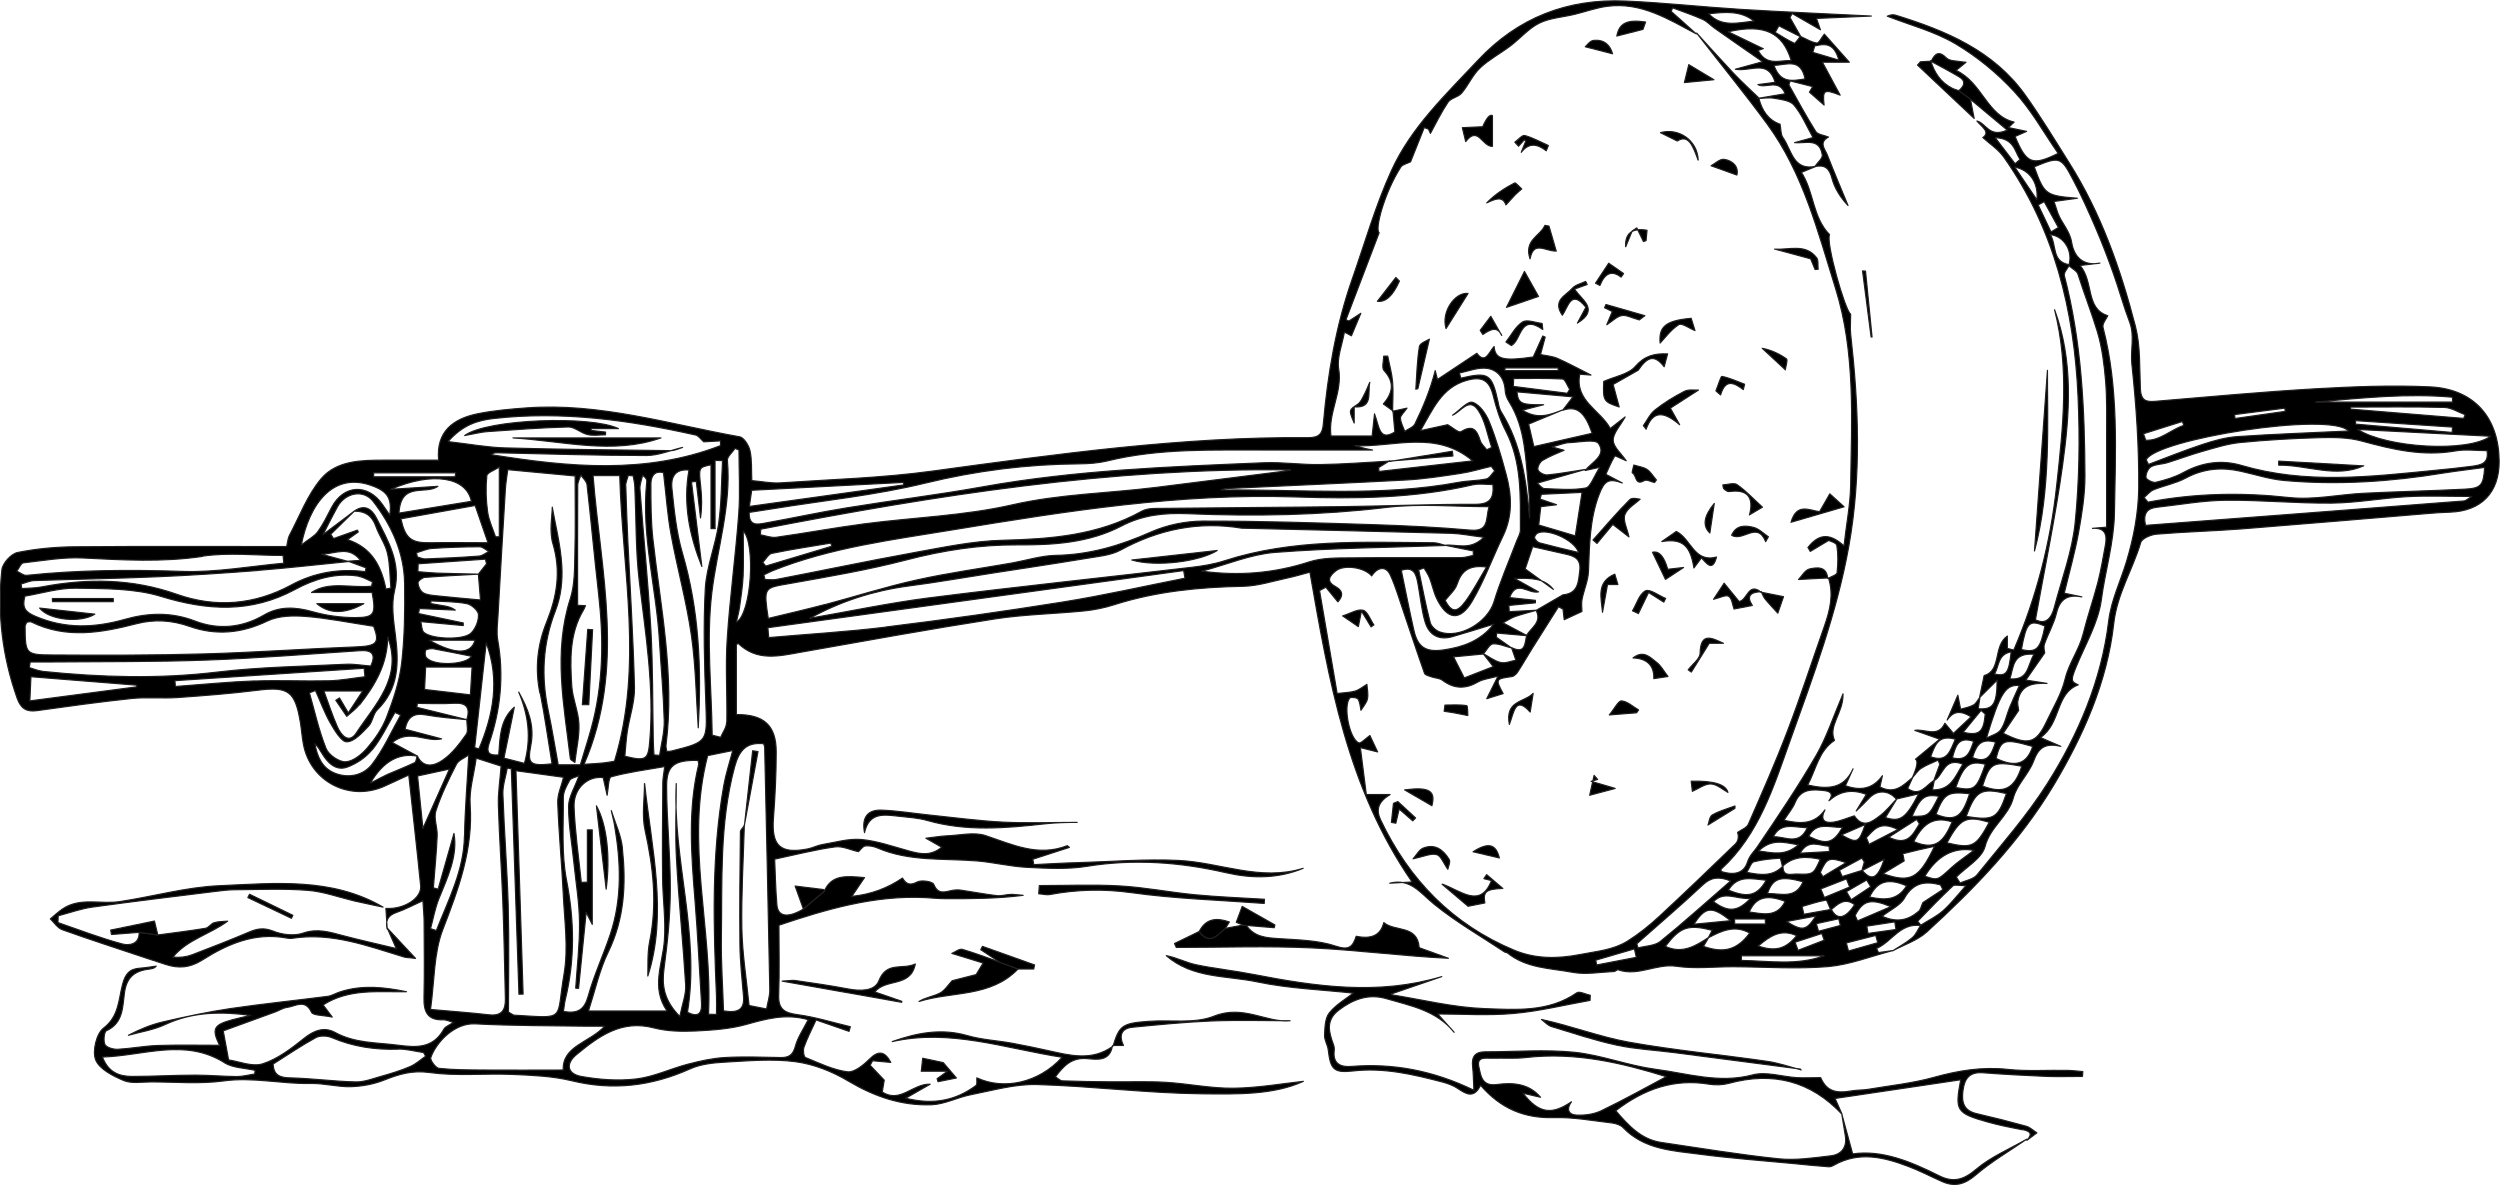 <?xml version="1.0" encoding="UTF-8"?>
<svg id="Capa_2" data-name="Capa 2" xmlns="http://www.w3.org/2000/svg" viewBox="0 0 210.09 99.6">
  <defs>
    <style>
      .cls-1 {
        stroke: #221f20;
        stroke-linecap: round;
        stroke-linejoin: round;
        stroke-width: .1px;
      }
    </style>
  </defs>
  <g id="Layer_1" data-name="Layer 1">
    <g>
      <path class="cls-1" d="m164.13,61.66c.47-.45.95-.89,1.51-1.42-1.04-.65-1.57-.36-2.01.27.29-.66.57-1.33.9-2.09.11.54.17.86.23,1.18.37-.11.76-.17,1.09-.36.23-.13.36-.43.54-.66-.05.32-.1.65-.15.98,1.24.09,1.58-.33,1.59-2.4-.49.49-.99.98-1.48,1.47.12-.58.24-1.16.39-1.86,1.48-.41.74-2.49,1.95-3.32v1.04c.18.05.36.09.54.14,1.9-4.42,3.09-9.04,3.61-13.87.54-4.92,1.07-9.83-.18-14.73,1.58,4.3,1.28,8.7.67,13.07-.6,4.33-1.5,8.62-2.28,12.98.88.45,1.35-.13,1.59-1.05.62-2.37,1.51-4.71,1.75-7.12.35-3.51.4-7.07.24-10.59-.32-7.22-1.99-14.1-6.24-20.12-.46-.65-1.19-1.12-1.76-1.64.66-.46-.09-.9-.5-1.39.76.16,1.04,1.46,2.55.76-1.15-.96-2.12-1.77-3.09-2.58-.33-.24-.66-.48-.99-.72.46-.39.66-.81.01-1.19-.78-.46-1.58-.88-2.37-1.31l.04.03c.32-.62.62-.96,1.3-.28.27.27.87.23,1.32.32.1.02.21.02.32.03-.24.2-.45.37-.84.69,2.19,1,2.6,3.81,4.88,4.34-.06.06-.27.26-.48.46.54.11,1.09.23,1.53.32-.23.1-.6.27-.97.43.95,2.29,1.44,2.5,3.62,1.42-1.22-1.76-2.26-3.66-3.69-5.19-1.43-1.55-3.13-2.95-4.94-4.02-1.76-1.04-3.81-1.57-5.73-2.32.25-.11.48-.15.68-.09,4.22,1.3,8.25,2.97,10.93,6.74,1.3,1.83,2.47,3.75,3.66,5.65,2.69,4.25,4.33,8.93,5.58,13.75.44,1.69.34,3.51.42,5.28.04.85.35,1.11,1.19,1.04,4.52-.38,9.04-.8,13.56-1.06,3.19-.18,6.39-.31,9.58-.16,3.71.17,5.8,2.58,5.82,6.26.01,2.62-1.5,4.18-4.13,4.27-.65.02-1.29.06-1.94.12-5.2.43-10.41.88-15.61,1.29-2.37.18-4.75.24-7.12.44-.47.04-1.22.36-1.32.7-.68,2.29-1.99,4.31-2.27,6.82-.55,4.9-2.54,9.39-5.07,13.61-2.83,4.71-6.61,8.62-10.63,12.29-.79.72-1.92,1.08-2.89,1.6.56-.36,1.16-.68,1.66-1.11.31-.26.48-.7.71-1.05.62-.39,1.31-.72,1.86-1.2.65-.57,1.19-1.28,1.94-2.12-.56,0-.95-.12-1.1.02-1.01.95-1.98,1.95-2.94,2.95-.02.02.17.25.27.38-1.78-.24-2.44,1.36-3.74,1.92.05.12.11.23.16.35.4-.06.81-.11,1.21-.17-1.82.47-3.61,1.19-5.45,1.35-2.65.22-5.33.02-8,.01-1.58,0-3.19.19-4.74-.04-1.68-.25-3.22.88-4.89.3-.09-.03-.23.13-.34.14-1.16.05-2.37.28-3.49.07-1.87-.35-3.88-.33-5.48-1.63-.06-.05-.17-.03-.24-.08-2-1.33-4.1-2.53-5.95-4.04-1.14-.93-1.97-2.18-3.7-1.74.57-.03,1.14-.06,1.88-.1-5.47-7.92-6.99-16.93-8.59-26.04-.6.16-1.26.36-1.92.5-1.22.26-2.44.66-3.67.69-3.69.07-7.32.42-10.86,1.55-.82.26-1.68.44-2.53.52-2.49.25-5.01.29-7.48.67-5.46.85-10.89,1.84-16.33,2.8-1.84.33-3.66.78-5.23-.72-.02-.02-.15.05-.18.07v5.89c2.33-.02,3.35.92,3.35,3.14,0,1.85-.09,3.7-.23,5.55-.18,2.33.56,3.05,2.88,2.6.42-.08.81-.3,1.24-.37,1.09-.18,2.21-.52,3.29-.42,1.36.13,2.68.61,4.01.97.89.24,1.77.45,2.72-.32-.48-.27-.78-.44-1.33-.76.79-.09,1.27-.18,1.76-.2,1.09-.04,2.28-.34,3.25-.02,2.26.75,4.41,1.81,6.86.85.03-.01.1.07.19.14-1.05.34-2.06.67-3.08,1,.03.15.06.3.09.45,1.27-.06,2.54-.14,3.81-.17,2.79-.08,5.6-.32,8.38-.18,3.48.17,6.86,1.78,10.44.66-2.12.88-4.31.87-6.47.37-3.87-.89-7.74-1.18-11.69-.54-1.63.27-3.35.17-5.02.09-1.41-.07-2.81-.42-4.22-.54-2.82-.23-5.69.07-8.39-1.1-.31-.13-.69-.2-1.01-.16-.21.03-.38.31-.57.48-.66-.14-1.34-.49-1.97-.4-1.66.23-3.29.65-5.07,1.03.05,1.06.07,2.47.19,3.86.09.99.93,1.1,2.2.35.59-.5,1.18-1,1.77-1.5.62-1.42,1.82-1.3,3.39-1.16-.4.59-.69,1.01-1.07,1.58,1.64-.17,3-.69,4.26-1.54.31.5.61.66,1.24.33.36-.19,1.3-.04,1.39.2.38.92.97.61,1.58.5.24-.04.5-.05.74-.01,1,.15,1.99.34,3,.46.38.04.77-.1,1.16-.11.34,0,.68.05,1.03.08-2.19.28-4.37.29-6.55.28-.56,0-1.12-.06-1.68-.09-4.29-.21-8.33.99-12.29,2.32,0,1.9.05,3.88-.02,5.86-.05,1.2.48,1.51,1.58,1.66,1.5.2,2.96.66,4.44,1.01-.04.13-.07.26-.11.39-.92-.32-1.84-.64-2.77-.96-.38.82-.75,1.55-1.02,2.3-.09.25-.02.8.13.86,1.15.47,2.31,1.04,3.52,1.2.56.08,1.35-.56,1.84-1.05.81-.81,1.32-.64,1.81.26-.51-.04-1.02-.09-1.53-.14-.07.13-.14.25-.21.38.4.42.79.83,1.19,1.25-.06.33-.11.66-.17,1,1.52.97,2.55-.71,4.03-.66-.69.4-1.28.73-2.06,1.18,2.32.58,4.21.2,5.91-1.07.12-.09.05-.42.07-.64,2.27,1.05,5.19.44,7.17-1.73-4.87-.76-9.41-2.41-14.28-1.32,2.07-.73,4.11-1.13,6.28-.51,1.22.36,2.53.42,3.8.65,1.01.18,2.02.4,3.02.62,1.85.41,3.69.9,5.43-.36l-.03-.03c-.22,1.33-1.33,1.13-2.14,1.06-1.29-.1-1.94.6-2.65,1.53.24.15.41.33.58.34,1.33.05,2.67.07,4,.08,1.55.02,3.11-.05,4.65.04,1.91.11,3.81.52,5.71.5,2.07-.02,4.13-.39,5.9-.58-2.5,1.15-5.55,1.08-8.49,1.05-4.64-.05-9.27-.65-13.91-.78-1.85-.05-3.72.5-5.57.86-1.11.22-2.19.8-3.29.84-2.51.09-4.8-.69-6.99-2-1.34-.8-2.91-1.42-4.44-1.62-1.95-.26-3.96-.07-5.95.04-.97.05-2.02.17-2.89.56-3.23,1.45-6.49,1.85-9.96,1-1.61-.39-3.32-.46-4.99-.53-2.32-.1-4.68.16-6.96-.16-1.45-.2-2.56.14-3.8.63-.87.35-1.86.53-2.81.56-1.11.03-2.23-.29-3.34-.27-2.46.06-4.88-.56-7.37-.21-1.99.27-4.04.08-6.07.08-.78,0-1.64.16-2.31-.12-.9-.38-2.03-.95-2.35-1.73-.29-.72.06-2.21.66-2.67,1.3-.99,1.26-2.39,1.59-3.64.24-.93.59-1.34,1.49-1.4.45-.03.9-.11,1.35-.17-.15.17-.31.21-.48.23-1.21.14-1.99.57-2.19,2-.16,1.14-.08,2.55-1.52,3.2-.19.09-.27.86-.12,1.16.13.25.7.41,1.06.4,1.12-.06,2.23-.28,3.35-.32,1.74-.06,3.48-.02,5.22-.02-.67-1.38-.51-1.71,1.06-2.14.51-.14,1.04-.25,1.56-.37-2.49-.34-4.89-.31-7.2.77-.96.45-2.05.61-3.08.9.94-.49,1.9-.89,2.89-1.12,1.87-.43,3.76-.84,5.66-1.12,2.72-.4,5.46-.68,8.19-1.03.38-.05.72-.28,1.09-.39,1.85-.59,3.7-.38,5.54,0-2.39.04-4.82-.29-7.01,1.11.18.23.35.47.77,1.02-.84-.17-1.61-.13-1.74-.4-.55-1.16-1.35-.5-2.06-.41-.35.04-.67.27-1.02.39-1.5.55-3.01,1.09-4.34,1.58.16.9.29,1.59.45,2.44.85.12,1.98.61,2.86.33,1.26-.4,2.41-1.28,3.47-2.13.84-.68,1.71-1,2.61-.51,1.67.92,3.47.84,5.26,1.07,1.6.21,2.98.29,3.89-1.34.13-.23.47-.34.8-.57-.35-.1-.6-.23-.85-.22-1.35.05-1.65-.7-1.62-1.88.05-2.11.02-4.21.01-6.32,0-.54-.06-1.09-.1-1.81-.85.39-1.53.75-2.25,1-.72.25-.91.71-.75,1.39-.03-.58-.07-1.16-.11-1.74,1.51.1,3.02-.85,2.92-1.89-.3-3.04-.65-6.07-1-9.32-.67.31-1.34.62-2.02.93-2.95,1.34-6.28-.38-6.84-3.56-.11-.59-.15-1.2-.25-1.8-.44-2.64-1.02-3.02-3.62-2.69-2.22.28-4.46.45-6.69.61-1.28.09-2.59-.05-3.86.08-2.66.28-5.31.65-7.96,1.02-.89.13-1.36-.19-1.66-1.02-1.25-3.52-1.69-7.14-1.29-10.83.06-.54.79-1.34,1.32-1.44,1.59-.32,3.24-.47,4.87-.48,5.91-.05,11.82-.02,17.74-.02.1-.42.11-.7.22-.91.86-1.62,1.52-3.42,2.68-4.79,1.3-1.53,3.38-1.56,5.31-1.56,1.49,0,2.98,0,4.56,0-.22-2.4,1.22-3.48,3.29-3.9,1.35-.27,2.73-.39,4.1-.49,6.14-.45,11.98,1.37,17.91,2.43.36.06.77.73.87,1.17.17.78.11,1.61.15,2.51.86.07,1.63.24,2.39.19,4.27-.29,8.56-.41,12.79-.99,10.49-1.43,20.97-2.9,31.58-2.81.9,0,1.2-.31,1.27-1.17.36-4.14,1.05-8.23,2.43-12.17,1.07-3.05,1.96-6.19,3.3-9.12,1.65-3.62,4.55-6.36,7.24-9.23,3.38-3.62,7.56-5.22,12.44-5,3.23.14,6.45.5,9.68.7,3.62.22,7.24.37,10.96.56-1.57.07-3.05.13-4.61.2.14.39.23.67.33.95-.79-.45-1.58-.91-2.37-1.36-.06.11-.13.22-.19.33.31.55.62,1.09.93,1.64-.62-.31-1.24-.63-1.86-.94-.1.18-.2.37-.31.55.53.32,1.05.66,1.61.92.07.03.34-.38.51-.58.46.2.9.49,1.38.56.17.02.41-.48.63-.75.65.73,1.3,1.46,2.1,2.36h-2.26c.54,1.01,1,1.86,1.49,2.77-1.36-.53-1.49-.45-1.35.83-.43-.38-.86-.76-1.23-1.08.02-.03.14-.25.27-.47-.63-.16-1.26-.32-1.89-.48-.04.11-.07.22-.11.33.74,1.31,1.45,2.64,2.25,3.91.17.28.71.32,1.08.48-.86.46-.28,1.03-.09,1.52.55,1.42,1.15,2.82,1.73,4.23-.64-.68-1.13-1.45-1.35-2.29-.22-.85-.61-1.16-1.44-.98.22-.33.67-.69.63-.97-.22-1.48-1.41-.95-2.33-1.04.5-.14.99-.28,1.55-.43-.55-.98-.95-1.96-1.6-2.73-.33-.39-1.09-.47-1.67-.57-.45-.08-.94.01-1.42.02.75-.13,1.5-.26,2.35-.4-.53-1.32-1.67-.39-2.29-.77.39-.05.88-.12,1.45-.19-.6-1.98-2.03-.87-3.35-1.1.83-.23,1.38-.38,2.3-.63-1.5-1.04-2.77-1.92-4.03-2.81-.35-.24-.64-.59-1.02-.75-.82-.37-1.68-.65-2.52-.97-.04.1-.08.2-.12.3.7.63,1.41,1.26,2.11,1.89-2.35-1.24-4.64-2.69-7.47-2.32-.94.12-1.85.46-2.77.68-.99.24-2.07.3-2.96.74-.9.45-1.6,1.29-2.42,1.91-.84.64-1.8,1.14-2.56,1.86-.62.59-.98,1.45-1.54,2.11-.29.34-.9.41-1.14.76-.58.86-1.03,1.8-1.48,2.62,0,.02-.08-.17-.16-.35-.12-.05-.24-.09-.36-.14-.41,1.02-.81,2.04-1.15,2.88-.31.16-.69.23-.82.44-1.37,2.13-2.21,5.24-1.82,5.52-.95,2.48-1.87,4.89-2.79,7.31.08.04.16.08.25.11.3-.19.59-.38,1-.65-.3.72-.54,1.3-.79,1.89-.15-.08-.33-.17-.59-.31-.19,1.08-.64,2.14-.48,3.1.33,1.96-.91,3.68-.65,5.63h3.46c.06-.53.1-.98.2-1.86.41,1.1.4,2.34,1.71,1.52-.06-.59-.11-1.18-.16-1.77l-.02.03c.36-.08.71-.15,1.2-.26-.27.39-.56.63-.55.85.02.37.23.73.36,1.1.29-.2.71-.34.85-.61.69-1.41,1.3-2.87,1.71-4.49.06.24.12.48.19.74,1.15-.76,2.22-1.47,3.31-2.2.72.96,1.01-.1,1.45-.57.08,1.08.77,1.25,3.29.88.27-.6.53-1.18.8-1.76.07.03.13.06.2.09-.13.49-.26.98-.39,1.47.48.1.98.13,1.42.32.85.37,1.67.82,2.82,1.4-.6-.04-.82-.06-.94-.07-.44,2.25,1.73,3.01,2.56,4.56.43-.33.83-.64,1.25-.97-.41.75-1.01,1.36-1,1.96.01.56.67,1.11,1.09,1.72-.4-.17-.94-.44-.96-.4-.3.5-.52,1.04-.75,1.54.55.29.96.51,1.38.73-1.15-.43-1.51-.18-1.95.98-.8,2.1-.8,4.27-.89,6.45-.03.78-.38,1.55-.54,2.34-.07.35-.01.72-.01,1.03-.4.18-.92.42-1.49.69-.02-.15-.06-.52-.1-.89-.13-.07-.26-.13-.38-.2-.74,1.17-1.48,2.33-2.21,3.5-.41.65-.79,1.33-1.21,1.97-.11.17-.32.38-.5.4-1.37.19-1.39.21-.73,1.43-.43.13-.87.27-1.38.43.23-.47.49-.99.95-1.9-.75.21-1.26.25-1.66.48-1.06.62-2.02.61-3.01-.13-.24-.18-.6-.18-.9-.28-.22-.08-.56-.15-.61-.31-.6-1.69-1.16-3.41-1.74-5.11-.36-1.05-.67-2.13-1.13-3.14-.36-.78-1.05-.71-1.57.07-.59-.72-2.33-.99-3.03-.41-.46.38-.86.84-.03,1.29.76.42.6.88.22,1.3-.35-.43-.68-.83-1.01-1.23-.18.09-.35.18-.53.28.5,2.9,1,5.81,1.48,8.65.66-.08,1.11-.08,1.53-.21.35-.11.65-.37.97-.56.02.34.13.79.05,1.21-.07.34-.35.65-.55.97-.06-.27-.07-.65-.24-.93-.08-.14-.61-.2-.7-.1-.57.65-.05,3.4.75,3.77.17.08.6-.38.94-.62.13.27.35.73.65,1.38-.53-.13-.82-.2-1.45-.36.18,1.43.34,2.66.5,3.94h2c-1.02.62-1.2,1.27-.8,2.13,2.39,5.04,6.07,8.81,11.24,10.96,1.74.72,3.56.74,5.56.35,1.37-.27,2.75-.37,3.95-1.12.94-.59,1.83-1.3,2.65-2.06,2.17-2.01,4.3-4.06,6.43-6.12.22-.22.29-.59.17-.96.31-.22.77-.38.9-.68,1.14-2.6,2.29-5.2,3.3-7.86,1.11-2.9,2.06-5.86,3.1-8.8.46-1.32.79-2.64.34-4.04l-.02.03c.26-.15.73-.29.74-.47.08-.76.1-1.54-.02-2.29-.04-.23-.61-.38-.69-.42-.64.38-1.09.65-1.54.92-.07-.11-.13-.22-.2-.33.8-1.01,1.71-1.36,3.03-.13.21-1.87.53-3.47.56-5.07.08-5.56.42-11.17-1.27-16.58-1.49-4.77-2.72-9.68-5.74-13.8-1.91-2.6-3.95-5.1-5.93-7.65,1.02,1.12,2.03,2.25,3.07,3.35.69.73,1.43,1.4,2.15,2.1.26,1.09.83,1.88,1.79,2.21.08.39.04.85.25,1.14.73,1.02.83,2.83,2.8,2.39-.38.16-.75.31-1.26.52,1.08,1.65.92,3.75,2.37,5.23-.34.6,1.29,6.37,1.77,6.68,0,.68-.05,1.18,0,1.67.67,5.94.91,11.87-.15,17.81-1.01,5.64-3.01,10.98-4.93,16.34-1.39,3.88-2.61,7.9-5.81,10.83-.02.02,0,.08.02.19.93.3,1.87.25,2.2-.79.18-.57.53-.85.81-1.26,1.71-2.52,3.42-5.05,4.95-7.68.88-1.52,1.43-3.23,2.27-5.2.03,1.64-1.27,2.65-.72,3.91-1.34.9-1.54,2.43-2.25,3.75,1.73.4,3.07.31,3.81-1.36-.21.46-.41.92-.64,1.42,1.29.46,2.32.26,3.11-.84-.07.32-.14.64-.21.94,1.23.66,1.98-.13,2.76-.81-.14.3-.28.6-.43.94,1.06.76,1.55-.31,2.24-.68-.05.24-.09.47-.16.8,1.59.04,1.92-1.16,2.56-2.16-1.63-.65-1.63,1.02-2.45,1.4.17-.46.34-.93.51-1.39-.05-.12-.09-.23-.14-.35-.47.22-.98.4-1.41.68-.3.19-.51.53-.76.81q.61-1.36.27-1.57c.54-.44,1.17-.97,2.03-1.68-.99-.35-1.54-.54-2.09-.74.85-.16,1.94.66,2.53-.6.25.29.49.58.74.88Zm-5.78,10.54c-.63.32-1.26.65-1.89.97.07-.24.14-.48.21-.73-.07-.11-.13-.22-.2-.33-.63.34-1.26.68-1.89,1.02.08.18.15.35.23.53.56-.17,1.12-.35,1.68-.52.78.91,1.29.76,1.86-.94Zm-2.5,3.82c-.85-.63-1.41-.03-2,.45-.14-.29-.32-.85-.4-.83-.68.12-1.34.35-2.01.54.05.22.1.43.15.65.77-.14,1.54-.28,2.31-.41.47.92,1.18.8,1.95-.39Zm-26.77-24.72c.76-.44,1.51-.88,2.26-1.31,1.3-.12,1.3-1.09,1.42-2.05.12-1.02-.51-1.23-1.26-1.39-.87-.19-1.74-.39-2.7-.61-.26.76-.48,1.43-.63,1.87.86.63,1.61,1.17,2.37,1.72-.77-.94-1.81-.96-3.27-.92.82.46,1.33.75,2.02,1.13-.87.19-1.86-1.08-2.43.48.87.09,1.52.16,2.17.23,0,.07,0,.14,0,.21-.74.07-1.49.15-2.23.22.01.17.02.35.03.52.77-.04,1.54-.08,2.3-.12-.6.17-1.22.33-1.81.53-.33.12-.63.33-1.02.53.81.43,1.42.76,2.03,1.08-.85-.07-1.71-.15-2.56-.22l-.02.35c.43.3.86.61,1.29.91-.53-.13-1.07-.39-1.58-.35-.29.03-.54.55-.81.85-.76.07-1.51.14-2.5.24.38.76.62,1.23.9,1.77.81-.32,1.55-.61,2.44-.95-.31-.39-.59-.75-.86-1.1.49.26.95.63,1.47.75.39.1.86-.11,1.29-.19l-.37-1.06c1.2.59,1.11-.38,1.28-1.05.4-.64,1.29-1.09.79-2.07Zm20.52,20.82c-.74.05-1.49.11-2.21.3-.23.06-.36.51-.6.89,1.19.24,2.2.36,3.05-.54-.04.95.69.67,1.17.68,1.38.05,1.39.02,1.96-1.24-1.17-.25-2.25-.28-3.18.6-.07-.24-.15-.69-.2-.69Zm-5.72,6.06c-2.01-.52-2.68-.29-3.93,1.35,1.41.66,2.53-.02,3.65-.76-.15.25-.3.51-.45.76,1.74.61,2.84.29,3.89-1.12-1.26-.71-2.38-.18-3.48.4.11-.21.22-.42.33-.64Zm14.55-9.48c1.24.41,1.73.09,2.81-1.99-.77.18-1.32.31-1.88.44-.66-.77-1.63-.79-2.3-.06-.34.37-.71.71-1.07,1.06.27-.44.53-.87.85-1.39-1.24-.48-2.24-.26-3.14.53.37-.51.21-.78-.38-.85-1-.11-1.97-.19-2.47,1.01-.2.49-.57.91-.93,1.48,1.44.34,2.59.33,3.44-.87-.41.79-.09,1.15.71,1.03.6-.09,1.17-.35,1.76-.53.74,1.1,1.5.49,2.18-.03.53-.4.94-.94,1.41-1.42-.32.53-.65,1.06-.98,1.6Zm-122.69-20.19c-.23.02-.61.3-.61.46,0,.28.17.65.4.82.25.18.64.22.98.26,1.22.13,2.44.24,3.87.37-.05-.63-.11-1.4-.18-2.17.23-.29.46-.58.69-.87-.03-.13-.07-.26-.1-.39-1.88.13-3.77.26-5.65.39,0,.22-.01.44-.02.66.52.04,1.03.1,1.55.12,1.19.04,2.38.06,3.56.09-1.49.08-2.99.15-4.49.27Zm93.44-7.91c.22.18.41.45.61.46,1.16.04,2.34.16,3.46-.05.41-.07.68-.95,1.19-1.74-.63.14-.93.2-1.23.27.55-.7,1.82-1.26,1.13-2.26-.28-.41-1.63-.11-2.49-.08-.36.01-.72.17-1.42.36.63.18.92.26,1.01.28-.54.24-1.21.49-1.81.85-.23.13-.46.6-.38.8.08.22.53.45.8.42,1.06-.1,2.11-.3,3.17-.46-1.29.37-2.58.73-4.03,1.15Zm3.01-7.25c-1.72-.15-3.21-.28-4.71-.42.1.99.36,1.11,2.24,1.08-.53.13-1.05.27-1.78.46,1.32.84,2.38.36,3.43-.04-.94.39-1.87.78-2.91,1.21.11.49.3,1.27.44,1.89,1.7-.39,3.3-.76,4.9-1.12-.62-1.8-1.29-2.34-2.48-1.93.22-.29.45-.58.86-1.12ZM31.15,65.8c.64-.33,1.02-.54,1.41-.72.76-.33,1.54-.63,2.29-.99.13-.06.14-.38.21-.57.56,1.14,1.52.8,2.17.34.78-.54,1.39-1.36,1.95-2.15.2-.28.04-.81.05-1.23.3-1,0-1.45-1.11-1.38-1.01.07-2.04.01-3.05.01-.01.11-.02.22-.04.33,1.4.35,2.81.69,4.21,1.04-1.14-.12-2.3-.19-3.44-.4-1.03-.19-1.55.17-1.76,1.2,1.04.27,2.06.54,3.07.81-1.33.32-2.69-.87-4.15.31.87.47,1.51.81,2.14,1.15q-2.37-.46-3.96,2.23Zm-3.37-20.92c.08.13.16.25.25.38.67-.24,1.34-.47,2-.71.03.05.05.1.08.15-.25.18-.5.36-.91.65,2.07.68,2.85,2.26,3.23,4.15.14-.03.28-.05.42-.08-.09-.98-.07-1.99-.29-2.93-.18-.78-.7-1.48-.97-2.25-.32-.9-.9-1.3-1.83-1.28.89-.63,1.5-.17,1.88.59.97,1.91,2.09,3.74,1.51,6.11-.28,1.17-.08,2.49.08,3.73.29,2.31.3,4.48-1.53,6.27-.35.34-.38,1-.72,1.35-.53.55-1.19,1.31-1.83,1.33-.45.02-1.04-.97-1.4-1.6-.49-.86-.83-1.81-1.24-2.71-.17.06-.34.12-.51.19.45,1.57.8,3.19,1.41,4.7.22.53,1.1,1.13,1.64,1.1.64-.04,1.36-.63,1.82-1.17.66-.77,1.26-1.64,1.62-2.58.56-1.46,1.08-2.99,1.26-4.53.26-2.22.28-4.48.25-6.72-.04-2.58-1.09-4.87-2.63-6.87-.82-1.07-2.36-.75-3.02.45-.41.75-.79,1.51-1.21,2.33.93-.7,1.79-1.35,2.66-2-.67.66-1.34,1.31-2.01,1.97Zm-6.08,3.06c-2.83.22-5.66.41-8.49.53-3.44.15-6.88.2-10.32.32-.38.01-.75.19-1.12.29.02.13.04.25.06.38.56-.04,1.13-.03,1.68-.14,3.83-.73,7.59-.7,11.34.62,3.28,1.16,6.52.9,9.63-.78,1.92-1.04,4.02-1.4,6.22-1.12.02-.11.04-.21.06-.32-.5-.19-1-.37-1.51-.56.29-.02.58-.04,1.05-.07-.98-1.23-1.99-.59-3.27-.51.98.27,1.62.44,2.26.61-2.53.25-5.05.54-7.58.74Zm36.72-11.39c-5.58-1.25-11.2-2.03-16.93-1.38-1.32.15-2.6.52-3.84,1.94,1.82.21,3.31.49,4.8.53,4.64.13,9.29.17,13.93.23.32,0,.65-.17.98-.27-1.01.24-2.03.68-3.04.68-4.18,0-8.36-.14-12.54-.23-.16,0-.33,0-.49.16,6.48,1.04,12.94,1.68,19.26-.76,0-.13,0-.27,0-.4-.47.03-.94.06-1.41.08-.23-.2-.44-.52-.7-.58Zm64.34-.26c1.04-.66,1.36-.12,1.64.76.09.28.36.5.54.75.14-.06.28-.13.42-.2-.37-1.06-.54-2.25-1.15-3.14-.76-1.11-1.44.14-2.14.43.57-.39,1.27-1.21,1.68-1.08.59.18,1.14.98,1.4,1.63.58,1.43,1.02,2.93,1.42,4.43.48,1.74.56,3.48-.27,5.19-.88,1.82-1.57,3.74-2.59,5.47-1.02,1.72-2.1,1.57-2.98-.24-.26-.54-.37-1.15-.59-1.71-.12-.3-.31-.57-.47-.85-.15.05-.3.11-.45.16.31,1.48.59,2.97.97,4.43.08.31.46.66.78.78,1.69.62,4.05-.8,4.58-2.53.52-1.72,1.25-3.38,1.89-5.07.12-.32.33-.65.33-.97-.01-2.84.13-5.7-1.25-8.35-.47-.9-.78-1.91-1.03-2.91-.32-1.3-.92-1.68-2.25-1.3-2.11.61-2.82,2.43-3.87,4.22.91-.2,1.6-.35,2.29-.5.37.21.92.7,1.09.59Zm-6.01,2.45c-.3.18-.59.37-.89.55,0,.11.01.22.02.33,2.63-.3,5.26-.59,7.88-.89-3.1-2.62-6.58-1.14-9.9-1.27.29.08.57.16.86.23.29.07.58.12.62.13-2.76,0-5.77,0-8.78,0-4.53.02-9.07-.18-13.53.92-.75.18-1.54.23-2.31.24-4.37.03-8.65.57-12.93,1.61-4.22,1.03-8.59,1.47-12.89,2.17-.63.1-1.27.2-1.94.3-.04,1.22.75,1,1.38.89,2.29-.41,4.57-.91,6.87-1.28,3.79-.62,7.6-1.08,11.38-1.76,7.8-1.4,15.7-1.69,23.59-2.02,1.59-.07,3.19.18,4.78.15,1.94-.03,3.87-.18,5.81-.29l-.02-.02Zm-54.2,30.62c-.08,2.88-.26,5.76-.21,8.64.04,2.15.39,4.29.61,6.5.41.08.86.17,1.47.29.1-.57.28-1.09.27-1.61-.13-6.78-.28-13.56-.43-20.34,0-.12-.06-.24-.08-.34-1.48-.15-2.07.57-2.45,1.96-1.28,4.75-1.03,9.6-1.11,14.42-.03,2.02.12,4.04.18,6.07,1.2.2,1.78-.08,1.68-1.23-.12-1.46-.29-2.93-.3-4.39-.03-3.14,0-6.28.04-9.42,0-.17.22-.35.33-.52l-.02-.02Zm-10.25,1.92c.32,2.99.18,5.92-1.19,8.73-.73,1.49-1.08,3.16-1.66,4.95h6.61c-1.37-1.96-.38-3.92-.23-5.9.13-1.74-.13-3.51-.15-5.26-.03-2.67,0-5.34.02-8.01,0-.38.08-.75.16-1.37-1.61.28-3.08.47-4.5.86-.24.07-.23,1.01-.34,1.55-.11-.5-.22-1-.33-1.48-1.29-.17-2.5.9-2.45,2.43.08,2.13.39,4.25.61,6.37.17,0,.34-.01.51-.02v-4.39c.14,0,.27,0,.41,0v7.94c-.16-.31-.3-.6-.51-1.01-.22,2.19-.43,4.29-.64,6.39-.08,0-.16-.01-.24-.02.12-1.84.34-3.68.32-5.53-.02-1.67-.3-3.33-.47-4.99-.16-1.58-.45-3.16-.45-4.74,0-.79.52-1.59.88-2.6-.33.16-.69.21-.79.4-.25.44-.53.95-.53,1.43.02,2.33-.17,4.71.27,6.96.66,3.39.71,6.68-.1,10.01-.08.32-.1.66-.16,1.02,1.17.2,1.75-.11,2.08-1.29.49-1.78,1.29-3.47,1.87-5.23.99-2.99.87-6.04.35-9.1-.07-.42-.19-.84-.28-1.26.33,1.05.83,2.09.94,3.17Zm72.39-26.13c-1.13-.14-1.91-.3-2.7-.33-5.83-.16-11.66-.29-17.49-.43-.04,0-.09,0-.13,0-3.63-.61-7,.09-10.23,1.85-.84.45-1.9.52-2.87.69-2.59.43-5.2.82-7.79,1.22-2.39.37-4.77.79-7.16,1.1-2.94.39-5.7,1.29-8.28,2.71,3.34-.58,6.68-1.29,10.05-1.72,7.33-.93,14.67-1.7,22.01-2.56.94-.11,1.9-.26,2.79-.55,5.75-1.86,11.68-1.56,17.59-1.52.33,0,.67.15,1,.23-4.78.17-9.56.21-14.32.58-2.06.16-4.06,1.02-6.16,1.58,3.14.42,6.09.17,9.02-.78,1.11-.36,2.38-.33,3.58-.34,3.06-.04,6.13,0,9.19-.02.34,0,.68-.12,1.02-.19,0-.12,0-.25,0-.37-.79-.16-1.58-.32-2.37-.48.98-.11,2.09.49,3.26-.67Zm47.58-25.48c.61.93.09,2.32,1.64,2.58-.15.31-.5.66-.43.92,1.44,5.52,1.71,11.17,1.73,16.83,0,1.57-.25,3.15-.53,4.71-.3,1.67-.77,3.32-1.21,5.14.53.11,1,.21,1.48.31-1.14-.22-1.83.13-2.13,1.35-.21.9-.7,1.73-1.01,2.61-.1.28.01.63.02.75-.49.71-.97,1.4-1.59,2.28.8.12,1.29.2,1.78.28-1.15-.04-2.19.09-2.45,1.48-.05.26.05.55.07.79-.38.56-.83,1.23-1.3,1.92,2.09,1.06,2.77.86,3.62-.93.56-1.19,1.28-2.36,1.58-3.62.33-1.37,1.19-2.47,1.52-3.8.36-1.45.85-2.86,1.23-4.3.26-1.02.44-2.07.63-3.11.16-.84.07-1.53-1.08-1.46.38-.03.76-.06,1.19-.1,0-2.58,0-5.1,0-7.62,0-1.54.04-3.09-.08-4.63-.12-1.41-.29-2.84-.7-4.19-.49-1.61-1.11-3.19-1.62-4.8-.09-.3-.51-.49-.78-.74.38-1.14-.33-2.49-1.6-2.61ZM45.37,58.24c-.42-2.07-.21-4.04.57-5.97.86-2.13,1.22-4.25.53-6.56-.33-1.09-.06-2.35-.06-3.09.23,1.35.69,3.1.8,4.89.08,1.26-.07,2.63-.53,3.8-1.08,2.77-1.21,5.53-.61,8.4.31,1.48.55,2.97.84,4.56h1.86c.3-1.01.62-1.98.89-2.96,1.05-3.76,1.08-7.58.64-11.43-.35-3.05-.62-6.1-.97-9.15-.03-.29-.34-.54-.52-.81-.09.29-.26.58-.26.87-.02,3.36-.01,6.71-.01,10.08.2,0,.4.02.66.03-.06.14-.1.25-.16.35-1.2,2-1.13,4.22-.99,6.41.07,1.06.55,2.1.6,3.16.05,1.04-.21,2.1-.34,3.25-.21-.16-.37-.22-.38-.3-.53-4.49-1.45-8.96,0-13.47.37-1.16.35-2.47.38-3.72.06-2.19.02-4.39.02-6.58-2.05-.19-3.79-.35-5.66-.53-.07.58-.17,1.11-.2,1.66-.22,3.53-.42,7.07-.62,10.6-.04.69-.14,1.4-.02,2.07.53,2.97.24,5.85-.73,8.68-.26.77,0,1.03.81.96.12-1.44.07-2.92,1.31-4.01-.28,1.38-.57,2.77-.87,4.28.66.17,1.17.3,1.72.44.6-2.15.33-4.09-.48-5.99.78,1.4,1.35,2.79,1.02,4.47-.31,1.58-.07,1.76,1.78,1.56-.34-2.04-.6-4-.99-5.93ZM174.57,16.66c-.83.12-1.34.19-1.96.27.13.38.22.69.33,1,.32.83.99,1.46,1.15,2.42.2,1.23.95,2.03,2.38,1.76-.46.06-.93.11-1.67.2,1.17,1.37.44,3.63,2.33,4.22-.1.24-.48.67-.4.98,1.33,5.15,1.05,10.37.96,15.62-.05,2.5-.78,4.84-1.1,7.27-.26,1.93-1.35,3.76-2.11,5.62-.46,1.12-.46,1.27.17,1.53-1.94.74-1.43,3.24-3.18,4.43.71.31,1.07.47,1.71.74-1.37-.32-1.89.18-2.28,1.23-.41,1.09-1.4,1.98-1.7,3.08-.43,1.6-1.95,2.44-2.38,4.1-.26,1-1.57,1.72-2.42,2.57.11.17.21.34.32.51.49-.23,1.13-.32,1.43-.7,2.02-2.51,4.18-4.94,5.9-7.66,2.63-4.16,4.55-8.7,5.15-13.63.22-1.81.99-3.33,1.49-4.99.61-2,1.02-4.14,1.04-6.23.03-3.48-.21-6.97-.58-10.44-.12-1.18.26-2.35-.19-3.51-.51-1.33-.87-2.7-1.35-4.04-.46-1.3-.95-2.58-1.49-3.84-.59-1.37-1.2-2.73-1.89-4.04-1.03-1.98-1.15-1.99-3.28-1.11.85,2.34.95,2.42,3.62,2.64Zm-105.24,34.15c2.57-.68,5.11-1.5,7.7-2.07,2.65-.59,5.35-.96,8.02-1.43,1.23-.22,2.46-.62,3.69-.64,2.83-.05,5.41-.82,7.98-1.96,1.33-.59,2.89-.91,4.35-.92,4.79-.01,9.58.15,14.37.3,2.72.09,5.44.22,8.14.46,1.59.14,1.26-.97,1.55-1.97-2.95,0-5.82-.28-8.61.06-5.56.67-11.11.76-16.68.53-1.97-.08-3.8.09-5.61,1.04-2.7,1.41-5.72,1.6-8.72,1.58-3.18-.02-6.25.46-9.33,1.26-3.25.85-6.58,1.41-9.89,2-2.11.37-2.12.29-1.73,2.92,1.66-.4,3.22-.76,4.77-1.17Zm-25.97,13.96c.2,6.34.4,12.55.6,18.77-.12,0-.23,0-.35.01-.22-6.31-.43-12.63-.64-18.94-.11-.02-.23-.05-.34-.07-.13.73-.39,1.46-.37,2.18.11,3.15.36,6.29.45,9.44.08,3.01.02,6.02.02,8.89.32.18.39.25.46.26,4.47.25,3.52.54,4.21-3.46.38-2.2.03-4.52-.07-6.79-.12-2.53-.37-5.06-.46-7.6-.03-.69.31-1.39.49-2.14-1.22-.17-2.44-.34-3.99-.55Zm-2.26,20.51c1.07.12,1.39-.4,1.37-1.34-.07-2.76-.11-5.52-.22-8.28-.1-2.67-.29-5.34-.37-8.01-.03-1.02.14-2.05.23-3.27-.52-.17-1.14-.37-2.09-.67-.2,1.42-.6,2.68-.51,3.91.26,3.75-.98,7.08-2.3,10.5-.76,1.97-.69,4.27-1.03,6.71,1.93.17,3.43.28,4.92.45Zm19.01-40.86c-.12,0-.24,0-.36,0v-5.36c-1.06.22-1.04.22-.86,1.88.09.85.11,1.71-.02,2.58-.12-1.02-.24-2.05-.36-3.07l-.4.05c.29,2.37.58,4.73.87,7.1-1.04-2.61-1.59-5.28-1.08-8.1-1.3-.12-1.51.76-1.44,1.49.19,1.83.37,3.7.88,5.46,1.42,4.83,1.62,9.74,1.34,14.71-.18-2.6-.21-5.22-.58-7.79-.41-2.85-1.19-5.64-1.71-8.48-.3-1.63-.41-3.3-.63-5.16-.51-.17-1.06.04-1.06.97,0,1.51,0,3.02.16,4.52.64,5.78,1.86,11.52,1.11,17.4-.02.16.04.33.06.52.17,0,.29,0,.41-.03,3.06-.77,2.99-.77,2.88-3.94-.12-3.23-.22-6.48-.05-9.7.1-1.83.86-3.61,1.12-5.44.25-1.75.23-3.54.33-5.32-.21,0-.42-.02-.63-.02v5.71Zm63.7-3.69c-4.93,1.16-9.97,1.2-14.96,1.03-9.7-.32-19.2,1.19-28.69,2.75-5.13.85-10.34,1.49-15.23,3.45-.25.1-.49.24-.74.35.03.13.07.26.1.39.31,0,.63.05.92,0,3.85-.74,7.69-1.55,11.55-2.25,2.5-.45,5.01-.99,7.53-1.05,4.06-.1,8.01-.42,11.66-2.44.52-.29,1.26-.23,1.89-.24,5.09-.06,10.18-.08,15.27-.15,3.62-.05,7.23-.2,10.85-.19,1.26,0,1.59-.49,1.5-1.66-.59,0-1.16-.1-1.67.02Zm-98.13,11.07c-1.07-.08-2.29-.06-3.22.39-2.17,1.05-4.35,1.22-6.53.45-1.51-.53-2.97-.61-4.44-.23-2.98.77-5.92,1.29-8.85-.14-.1-.05-.25,0-.39.02-.05.12-.14.24-.14.35.02,2.3.02,2.39,2.27,2.4,4.27.03,8.54.03,12.81-.09,4.26-.12,8.51-.43,12.77-.59,1.74-.07,1.96-.35,1.44-1.73-2.12-.32-3.91-.69-5.72-.83Zm37.07,34.28c-1.39.39-2.87.49-4.32.56-1.16.05-2.37.03-3.48-.26-2.71-.71-4.62.69-6.5,2.24-.93.76-.8,1.62.4,1.84,1.51.27,3.1.39,4.61.21,1.47-.17,2.86-.85,4.31-1.23,1.03-.27,2.09-.51,3.15-.57,1.55-.09,3.11-.03,4.66,0,.71.02,1.06-.21,1.26-.95.2-.76.69-1.45,1.08-2.23-1.89-.54-3.51-.07-5.18.39Zm143.61-48.19c-2.73.49-5.3-.12-7.9-.83-1.13-.31-2.37-.31-3.55-.28-2.23.06-4.45.19-6.67.41-1.08.11-2.13.45-3.19.75-.98.28-1.94.64-2.91.94-.45.14-.97.12-1.37.34-.25.14-.46.61-.43.9.02.18.58.47.83.41.79-.19,1.6-.43,2.31-.82,1.57-.86,3.21-1.09,4.88-.6,5.41,1.6,10.85.95,16.3.41,1.03-.1,2.06-.2,3.09-.34.69-.1,1.43-.2,1.25-1.31-.93,0-1.81-.13-2.63.02ZM30.15,48.42c-1.92-.31-3.72.23-5.36,1.12-3.69,1.99-7.35,1.78-11.26.58-2.25-.69-4.76-.65-7.15-.69-1.44-.02-2.88.43-4.29.67-.24.96,0,1.32.9,1.7,2.49,1.06,4.92.97,7.46.26,1.97-.56,3.92-.65,5.96.14,1.9.73,3.91.58,5.75-.5,1.33-.78,2.67-.7,4.12-.29,1.14.32,2.36.49,3.55.49,1.64,0,1.78-.28,1.44-2.11h-5.09c1.49-.98,3.33-.35,5.05-.53.02-.12.05-.24.07-.36-.38-.16-.74-.39-1.14-.46Zm33.78-3.94c-.01.15-.02.31-.03.46.44.08.9.27,1.33.21,2.47-.35,4.93-.8,7.41-1.13,4.15-.54,8.39-.67,12.45-1.6,4-.91,8.03-.96,12.04-1.46,3.59-.46,7.19-.9,10.78-1.36.19-.02.38-.07.56-.11-15.07-.21-29.83,2.13-44.53,4.98Zm-14.09-4.51c.63,8.08,2.75,16.15-.76,24.26.84-.06,1.26-.07,1.67-.12.38-.04.75-.12.89-.14,2.44-8,.67-15.94.44-24h-2.24Zm7.95,45.11c.85.42,1.22.15,1.16-.82-.18-2.84-.31-5.69-.54-8.53-.31-3.84-.62-7.67.3-11.47.03-.11-.04-.24-.06-.36-1.94-.03-2.62.4-2.63,2.13,0,2.88.32,5.76.31,8.63,0,2.23-.22,4.46-.52,6.67-.2,1.47-.04,2.71,1.32,4.09.21-1.07.54-1.87.49-2.65-.21-3.53-.58-7.05-.77-10.59-.12-2.1-.02-4.22-.02-6.33-.31,6.39,2.02,12.69.94,19.23Zm-6.97,1.16c-.63,0-1.04,0-1.44,0-3.14-.05-6.29-.03-9.43-.2-1.78-.1-3.31,1.58-3.75,2.84-.07.21.42.87.69.9,1.24.13,2.49.13,3.74.14,2.18.02,4.36,0,6.7,0-.07-2.03,2.16-2.27,3.49-3.68Zm141.55-44.43c2.06.23,4.2-.26,6.31-.36,2.8-.14,5.61-.2,8.41-.34,1.41-.07,1.61-.3,1.71-1.83-1.17.16-2.31.29-3.44.47-4.44.73-8.91,1.03-13.4.63-1.24-.11-2.45-.51-3.67-.78-1.62-.36-3.14-.22-4.64.59-.82.44-1.79.61-2.67.97-.3.12-.53.43-.8.65.11.13.22.26.33.39,3.93-.75,7.86-.83,11.84-.39Zm-117.92,10.88c4.97-.61,9.93-1.31,14.87-2.1,3.44-.55,6.84-1.33,10.26-2-.04-.22-.07-.43-.11-.64-11.65,1.6-23.3,3.2-34.94,4.8.02.28.04.56.07.83,3.29-.29,6.59-.48,9.86-.88ZM3.57,56.42c4.89.5,9.77.65,14.68.06,3.59-.43,7.23-.48,10.84-.66.68-.03,1.36.1,2.07.15.46-1,.1-1.36-.92-1.29-4.29.28-8.58.64-12.88.79-4.31.16-8.62.12-12.93.16-.63,0-1.26,0-1.89,0-.03.16-.05.31-.08.47.37.11.73.27,1.1.31Zm29.87,31.75c-1.93.06-3.76-.21-5.55-.97-.39-.17-1-.19-1.35,0-1.23.67-2.4,1.47-3.59,2.22.05.91.53,1.14,1.41,1.16,1.84.04,3.68.3,5.52.34.73.02,1.47-.28,2.19-.48.82-.23,1.64-.48,2.42-.82.46-.2.86-.57,1.28-.86-.06-.1-.12-.21-.18-.31-.72-.1-1.44-.31-2.16-.29Zm27.64-27.46c.04-2.33-.12-4.67.03-6.99.23-3.52.71-7.02.97-10.54.13-1.78.02-3.57.02-5.36-.11-.05-.22-.09-.33-.14-.22.34-.67.7-.64,1.01.33,3.81-.86,7.41-1.31,11.11-.47,3.94-.02,7.98.03,11.98.24.06.48.12.71.18.18-.42.5-.83.5-1.26Zm145.97-18.61c.18-.01.35-.19.68-.38-1.96,0-3.72-.08-5.47.02-2.11.12-4.21.52-6.32.54-2.97.03-5.94-.27-8.91-.24-1.93.02-3.86.38-5.79.59-.77.09-1.17.48-.94,1.52,8.97-.68,17.86-1.36,26.75-2.05ZM59.47,63.5c-1.92,7.37.43,14.52.07,21.73.22,0,.45.01.67.02,0-.51.02-1.02,0-1.53-.25-5.91-.43-11.82.61-17.69.16-.93.46-1.83.76-2.96-.87.18-1.53.31-2.11.43Zm-6.88-22.64c.04,1.59.11,3.19.18,4.78.19,4.04.45,8.07.55,12.11.03,1.23-.41,2.46-.6,3.69-.11.71-.14,1.43-.21,2.11,1.82.45,1.97.29,2.1-1.35.37-4.51-.36-8.94-.89-13.39-.31-2.6-.25-5.25-.37-7.88-.01-.32-.09-.63-.14-.94-.14-.01-.27-.03-.41-.04-.08.3-.23.6-.22.9Zm-35.58,5.9c-3.37.5-6.7.3-10.06.13-1.65-.08-3.32.22-4.98.41-.21.02-.37.46-.56.7.28.12.57.38.83.35,4.38-.46,8.76-.48,13.17-.33,2.8.09,5.63-.44,8.44-.69-.02-.22-.04-.43-.06-.65-2.27,0-4.57-.27-6.79.06Zm22.03,23.49c.03-2.18.22-4.36.35-6.81-.35.26-.86.44-1.04.8-.65,1.26-1.28,2.56-1.72,3.9-.2.62.14,1.39.11,2.09-.06,1.46-.21,2.92-.32,4.38.13.04.27.07.4.11.46-1.62.92-3.23,1.33-4.68.33,1.86-.52,3.65-1.27,5.49-.32.8-.47,1.67-.7,2.51.16.05.33.11.49.16,1.01-2.58,2.32-5.05,2.36-7.96Zm-20.18,19.05c-3.34-2.08-6.74-.58-10.25-.47.5,1.31,1.43,1.63,2.5,1.63,1.77,0,3.54-.11,5.3-.11,1.16,0,2.32.11,3.49.12.5,0,1.01-.14,1.51-.22,0-.1.02-.2.03-.3-.87-.2-1.86-.2-2.58-.64Zm103.74-48.77c.76-.14,1.55-.12,2.31-.28.27-.06.47-.45.7-.68-.1-.13-.19-.25-.29-.38-.87.2-1.73.47-2.62.6-1.52.23-3.06.47-4.59.55-5.03.27-10.07.48-15.11.72-.12,0-.24.08-.36.12,6.63-.08,13.33.59,19.96-.65Zm-82.67,1.95c-2.12.38-4.18.75-6.24,1.12.37,1.68.88,2.05,2.54,2.01,1.5-.03,2.99,0,4.78,0-.44-1.27-.75-2.15-1.08-3.13Zm15.89,18.11c-.06-2.24-.27-4.48-.4-6.72-.26-4.47-1.54-8.86-1.07-13.39.02-.16-.04-.32-.35-.54-.08.39-.25.78-.22,1.15.29,3.96.69,7.9.92,11.86.17,3.09.14,6.19.2,9.29,0,.4.04.8.06,1.2.16.02.32.03.47.04.14-.97.41-1.94.39-2.9Zm-25.62-1.37c-.3.37-.7.66-1.06.98-.31-.45-.61-.9-.92-1.35.1-.07.21-.13.31-.2.21.36.42.72.74,1.26.45-.68.8-1.23,1.21-1.84h-3.26c.39,1.07.71,2.04,1.12,2.98.31.73.97,1.5,1.6.55,1.59-2.42,3.93-4.65,2.64-8.07-.01,2.25-1.05,4.04-2.36,5.7Zm154.86-21.86c.96-.32,1.96-.6,2.96-.67,3.03-.21,6.07-.31,9.35-.47-1.53-1.67-16.23.69-17.01,2.42.06.13.13.26.19.39,1.5-.56,2.99-1.17,4.51-1.67Zm-145.45,4.76c-.4-2.02-3.23-2.53-6.77-1,1.54-.1,2.75-.17,3.96-.25-1.04.75-3.12-.45-3.27,2.25,2.22-.36,4.15-.68,6.08-.99Zm79.2,10.82c.33,1.47,1.01,1.9,2.55,1.67,1.6-.24,3.06-.75,4.17-2.16-1.25.38-2.35.73-3.47,1.05-1.18.34-1.99-.16-2.31-1.27-.3-1.03-.39-2.12-.59-3.17-.14-.76-.32-1.5-1.4-1.13.36,1.73.68,3.38,1.05,5.01Zm-81.51-2.03c.33.06.65.13.96.36-1-.04-2.01-.09-3.01-.13-.03.14-.05.28-.08.42,1.25.26,2.5.53,3.76.79,0,.07,0,.15,0,.22-1.14-.11-2.27-.21-3.57-.33.09.33.07.73.26.9.66.59,3.36.68,3.98.05.37-.37.63-1.02.61-1.54-.02-.34-.59-.85-.98-.92-.98-.19-2-.17-3.01-.23,0,.07-.01.14-.02.22.37.07.74.13,1.12.2Zm102.22,28.21c1.98-1.6,3.88-3.32,5.92-5.09-1-.39-1.65-.32-2.35.34-1.8,1.69-3.69,3.3-5.54,4.94.03.12.07.24.1.35.63-.17,1.4-.17,1.87-.54ZM62.97,42.56c4.43-.62,8.7-1.21,12.98-1.81,0-.07-.02-.14-.03-.21-4.22.22-8.43.43-12.75.66-.04.28-.1.69-.2,1.37Zm67.83-.14c-.5.06-.88.11-1.32.16-.06.54-.12,1.04-.17,1.54,1.06.32,2.04.61,3.07.91.18-1.13.36-2.29.57-3.65-1.05.05-2.23.1-3.42.16-.04.13-.07.27-.11.4.41.14.82.28,1.38.47ZM2.6,56.87c-.03.71-.05,1.21-.09,2.03,3.07-.4,6.02-.79,8.98-1.18,0-.05,0-.09,0-.14-2.93-.24-5.87-.47-8.88-.71Zm195.54-20.78c2.4,1.55,9.21,1.97,11.16.57-3.85-.2-7.46-.38-11.16-.57Zm-72.24-2.22c.06.25.12.52.25.73,1.7,2.73,2.12,5.78,2.39,8.93,0-.37.01-.73,0-1.1-.01-.43-.03-.86-.07-1.29-.28-2.51-.23-5.1-1.64-7.36-.18-.28-.33-.64-.34-.96-.05-1.01-.61-1.73-1.5-1.86-.75-.12-1.56.23-2.35.38.04.15.08.29.12.44,2.36-.55,2.61-.38,3.15,2.09Zm-94.45,7.02c-3.49-1.42-5.48,1.57-6.13,4.91.62-.49,1.11-.73,1.39-1.12.45-.62.79-1.33,1.15-2.02,1-1.93,3.04-2.06,4.29-.25.14.2.28.41.61.89.19-1.4-.2-1.96-1.3-2.41Zm-10.03,16.34c2.06-.08,4.13.03,6.2-.02,1.02-.02,2.03-.22,3.05-.34-.02-.24-.05-.47-.07-.71-5.3.35-10.6.69-15.9,1.04.01.16.03.33.04.49,2.23-.16,4.45-.39,6.69-.47Zm19.44-3.21c-.32,2.94-.65,5.87-.97,8.81.12.03.24.07.36.1,1.2-2.85,1.78-5.78.61-8.91Zm-5.09,2.04c-.03.57-.06,1.19-.09,1.88,1.31.15,2.52.29,3.85.45.05-.8.09-1.46.14-2.33h-3.9ZM147.75,4.25c.71,1.33,1.78.8,2.78.84-.72-2.35-2.24-3.12-5.3-2.42,1.04.5,2.08,1,2.94,1.42.08-.03-.15.05-.43.15Zm12.3,71.22c-.35.61-1.15.96-1.88,1.53,1.26.57,2.21.32,3.07-.42.16-.13.2-.4.35-.73.41-.27,1.04-.69,1.68-1.1-.07-.13-.13-.26-.2-.39-1.23-.32-2.25-.24-3.02,1.1ZM31.27,63c-.52.65-1.32,1.19-2.11,1.47-.93.33-1.61-.35-2.09-1.14-.18-.29-.34-.59-.61-.83.2,1.06.58,2.04,1.69,2.48,1.17.46,2.39.16,3.09-.72.98-1.25,1.64-2.77,2.43-4.17-.16-.07-.32-.15-.48-.22-.62,1.06-1.15,2.2-1.91,3.14Zm174.83-29.21c0-.14,0-.27,0-.41-3.75-.34-7.5.05-11.53.41h11.54Zm-168.33,30.84c-.94.2-1.68.36-2.68.58.14,1.34.28,2.73.45,4.41.83-1.85,1.5-3.35,2.23-4.99Zm120.47,8.79c2.31.81,3.03.43,4.33-2.3-1.04.23-1.85.41-2.64.62-.03,0,.06.44.09.61-.47.28-1.04.62-1.78,1.07ZM41.96,39.25c-.39.26-1.03.47-1.05.74-.1,1-.07,2.04.07,3.04.1.71.43,1.39.66,2.08.11,0,.21,0,.32,0v-5.87Zm119.79,34.38c1.09.37,1.07.36,2.23-.71.51-.47,1.11-.86,1.9-1.46q-2.53-.44-4.13,2.18Zm-39.32-24.5c-.15.46-.6.83-.99,1.33.54.98.96,1.09,1.71.08.64-.87,1.14-1.84,1.77-2.89-1.53-.2-2.13.39-2.48,1.47Zm44.17,16.93c1.8.67,2.69.25,3.3-1.67-2.43-.44-2.66-.32-3.3,1.67Zm40.44-30.9c.04-.1.08-.21.12-.31-.58-.21-1.15-.59-1.73-.61-2.63-.07-5.27-.03-7.9-.03,0,.06,0,.11,0,.17,3.17.26,6.35.52,9.52.78Zm-38.43,31.53c-2.13-.5-2.59-.25-3.38,1.92,2.33.37,2.66.17,3.38-1.92Zm-1.44,2.41c-1.94-.57-2.42-.35-3.56,1.73,2.13.5,2.43.35,3.56-1.73Zm-104.71-24.47c0,1.35.04,2.55-.01,3.75-.04.88-.18,1.76-.3,2.64-.06.43-.18.85-.27,1.27,1.29-.72,1.62-6.68.58-7.66Zm104.47,17.4c.42-.23.98-.36,1.21-.71.36-.53.48-1.22.73-1.84.24-.59.51-1.16.83-1.87-1.15-.1-1.62.6-2.77,4.42Zm-6.11,8.69c1.87.81,2.55-.06,3.23-1.65-1.72-.56-2.56.37-3.23,1.65Zm-7.51,9.6h-6.97c0,.13,0,.26,0,.39,2.33.04,4.67.45,6.96-.39Zm14.43-16.59c1.63.79,2.59.5,3.08-1-2.43-.69-2.66-.61-3.08,1Zm-5.05,4.7c1.83.76,2.27-.06,2.83-1.73-1.86-.19-2.14-.02-2.83,1.73Zm-30.98-35.38c.07-.11.13-.22.2-.33-.2-.3-.38-.85-.59-.87-1.37-.08-2.75-.04-4.12-.04,0,.22-.02.44-.03.66,1.51.19,3.03.39,4.54.58Zm-95.96,13.92c1.5-.06,3.01-.12,4.51-.24.28-.02.55-.25.82-.38-.25-.14-.51-.4-.77-.4-1.34,0-2.67.05-4.01.14-.44.03-.87.24-1.3.36.02.12.05.23.07.35.22.06.45.18.67.17Zm128.6,19.21c1.57.3,1.77.15,2.49-1.95-1.33-.34-1.82.06-2.49,1.95Zm-99.46-19.69c-.3.06-.53.5-.79.77.08.1.17.21.25.31,1.85-.56,3.71-1.11,5.56-1.67-.03-.09-.06-.17-.1-.26-1.65.28-3.3.52-4.93.86Zm-28.36,8.04c-.23-.04-.51-.02-.72.08-.09.04-.11.41-.04.56.43.83,3.38.75,3.86-.02-1.07-.21-2.09-.43-3.11-.61ZM147.4,1.77c-1.12-.9-2.46-.76-3.81-.61,1.09,1.15,2.47.76,3.81.61Zm-18.22,43.05c-.12.07-.26.32-.22.4.08.17.25.35.42.4,1.03.28,2.07.52,3.28.81-.35-1.09-2.7-2.08-3.48-1.61Zm42.67,7.79c-1.33-.56-1.56-.33-1.98,1.98,1.29.27,1.59-.02,1.98-1.98Zm26.11-17.26c0,.1-.01.19-.02.29,2.71.23,5.42.47,8.13.7.01-.15.02-.3.03-.45-2.71-.18-5.43-.36-8.14-.54Zm-46.44,38.75c-1.9-.52-2.55-.31-2.99.99,1.11-.02,2.36.5,2.99-.99Zm-3.09-.13c-1.2-.1-2.38-.49-3.18.83,1.63.67,2.42.49,3.18-.83Zm11.79.47c-1.54-.67-2.47-.4-3.11.94,1.23.27,2.35.32,3.11-.94ZM31.4,39.74c0,.11,0,.22,0,.33h6.84c.02-.11.05-.22.07-.33h-6.9Zm118.62,36.01c-1.57-.61-2.49-.34-3.02.89,1.14.15,2.32.5,3.02-.89Zm-2.27,3.75c1.46.49,2.32.25,3.23-.87-1.32-.61-2.26.05-3.23.87Zm11.15-3.31c-1.74-.72-2.34-.51-3,.74.07.15.13.31.2.46.84-.36,1.69-.72,2.8-1.2Zm10-19.14c1.63.13,1.45-1.14,2.04-2.07-1.83-.13-1.7,1.04-2.04,2.07Zm-16.9,13.23c1.49.73,2.05.61,2.84-.75-1.12.03-2.19-.5-2.84.75Zm-6.56,7.09c-1.61-1.26-2.11-1.19-3.1.3,1.16-.11,2.13-.2,3.1-.3Zm6.25-70.74c-.36-1.77-1.51-1.19-2.61-1.13.54,1.51,1.51,1.31,2.61,1.13Zm11.24,60.28c-1.19-.18-1.54.08-2.25,1.69,1.39.01,1.42-.02,2.25-1.69Zm-18.94,8.87c1.27.89,2,.87,3.12-.28-1.21.1-2.2-.69-3.12.28Zm7.89-6.22c-1.13-.03-2.23-.49-2.86.76.95-.06,2.16.81,2.86-.76Zm10.36-5.97c1.41.52,1.64-.48,2.08-1.47-1.48-.41-1.71.54-2.08,1.47Zm-35.76-32.67c0,.07-.01.15-.02.22h4.48c0-.07,0-.15,0-.22h-4.46Zm32.24,39.43c1.6.8,2.04-.24,2.58-1.12-.08-.12-.16-.25-.23-.37-.78.5-1.56.99-2.34,1.49Zm-7.59.65c-1.3-.24-2.25-.52-3.35.51,1.26.17,2.21.45,3.35-.51Zm-115.06-17.2c2.23,1.25,3.51,1.19,3.85,0h-3.85Zm144.06-17.35c.06.18.13.37.19.55,1.23.04,2.11-.9,3.2-1.25-.04-.11-.08-.22-.12-.33-1.09.34-2.18.69-3.27,1.03Zm-46.03,44.24c.03.13.05.27.08.4,1.11-.21,2.22-.43,3.33-.64-.05-.24-.11-.47-.16-.71-1.08.32-2.17.63-3.25.95Zm37.07-63.9c.16-1.42-.6-2.51-1.86-2.75.7,1.04,1.28,1.89,1.86,2.75Zm-11.68,52.92c-1.56-.79-2.05.08-2.65.68.08.19.15.37.23.56.71-.36,1.42-.73,2.42-1.24Zm6.27-6.05c1.3.55,1.6-.28,1.94-1.29-1.35-.39-1.65.41-1.94,1.29Zm-.78-2.12c1.36.32,1.73-.04,1.85-1.54-.12-.1-.23-.2-.35-.3-.48.58-.96,1.17-1.51,1.84Zm-10.23,8.62c1.33.75,1.45.69,2-.87-.67.29-1.34.58-2,.87Zm-8.99,7.07c0,.14.01.28.02.42h2.59c-.01-.14-.02-.28-.03-.42h-2.57Zm7.54,1.78c-.07-.19-.13-.37-.2-.56-.75.24-1.5.48-2.25.73.08.23.16.45.25.68.73-.28,1.47-.57,2.2-.85Zm1.86.24c.06.22.12.45.18.67.82-.23,1.64-.46,2.46-.7-.06-.2-.11-.41-.17-.61-.82.21-1.65.42-2.47.63Zm.28-4.71c-.09-.23-.18-.45-.27-.68-.72.28-1.44.56-2.16.84.1.24.2.48.3.72.71-.29,1.42-.59,2.13-.88Zm10.42-12.24c-1.35-.45-1.52.46-1.79,1.38,1.28.33,1.48-.53,1.79-1.38Zm5.94-45.36c-.17.09-.35.19-.52.28.36.76.72,1.51,1.08,2.27.21-.12.41-.25.62-.37-.4-.72-.79-1.45-1.19-2.17Zm-20.53,54.76c.82-.05,1.65-.09,2.47-.14-.01-.15-.02-.3-.03-.45-.83-.02-1.72-.65-2.44.59Zm3.86.79c-1.44-.48-1.6-.4-2.16.82.07.12.15.24.22.36.58-.35,1.16-.71,1.94-1.17Zm4.2,5.63c-.03-.22-.07-.43-.1-.65-.78.12-1.56.24-2.35.36.03.2.06.41.1.61.78-.11,1.57-.22,2.35-.33Zm8.27-21.48c1.01.22,1.22-.06,1.41-1.86-1.16.21-.99,1.23-1.41,1.86Zm.07-45.07c.69.91,1.18,1.55,1.67,2.19.14-.12.28-.24.42-.36-.46-.68-.49-1.77-2.09-1.83Zm-17.54,65.87c1.37.84,1.66.77,2.47-.46-.99.18-1.73.32-2.47.46Zm4.4-72.39c-.4-1.49-1.2-1.38-2.03-1.19-.05.18-.11.36-.16.54.65.19,1.31.39,2.18.65Zm2.68,69.47c-.11-.19-.23-.38-.34-.57-.57.33-1.14.65-1.7.98.13.23.27.45.4.68.55-.36,1.1-.73,1.64-1.09Zm30.57-39.69c.01.11.03.22.04.34,1.41-.2,2.81-.4,4.22-.6-.01-.09-.02-.18-.03-.27-1.41.18-2.82.36-4.23.54Zm-33.12,42.94c-.05-.19-.09-.38-.14-.56-.63.14-1.25.27-1.88.41.06.21.12.43.18.64.61-.16,1.23-.32,1.84-.49Z"/>
      <path class="cls-1" d="m169.94,94.94c-.97-.19-1.95-.38-2.9-.65-2.66-.75-2.76-.95-2.27-3.55-3.5.52-7.03,1.05-10.56,1.57.15.35.37.84.59,1.33-2.64-2.81-5.82-3.61-9.52-2.6-.52.14-1.12.16-1.66.07-2.92-.48-5.44.38-7.84,2.23,1.05,1.21,2.11,2.42,3.85,2.67,3.28.48,6.55,1.03,9.84,1.37,1.44.15,2.93-.08,4.38-.25.88-.1,1.37-.69,1.23-1.64-.1-.63-.21-1.26-.31-1.9.29,1.08.59,2.15.92,3.38,2.47-.36,4.89.65,7.25,1.83,1.19.6,2.06.37,3.12-.53,1.24-1.06,2.83-1.71,4.26-2.54-1.44.99-2.97,1.88-4.3,3.02-.92.79-1.76,1.01-2.82.54-.95-.42-1.87-.91-2.84-1.27-2.05-.78-4.13-1.29-6.23-.11-.14.08-.32.16-.47.14-.99-.07-1.98-.17-2.96-.27-2.62-.25-5.24-.44-7.84-.78-2.29-.3-4.69-.39-6.47-2.25-.21-.22-.61-.34-.93-.38-1.63-.19-3.26-.5-4.88-.45-2.47.07-4.46-.75-6.16-2.72-.54,1.12-1.18.77-1.9.28-.38-.26-.85-.43-1.3-.55-2.46-.64-4.92-1.23-7.52-.93-1.64.19-1.89-.16-2.08-1.77-.05-.42-.33-.83-.31-1.24.03-.64.04-1.42.4-1.87.56-.7,1.4-1.18,2.02-1.66-2.61-.29-5.38-.38-8.05-.94-2.59-.55-5.47-.28-7.67-2.21.86.16,1.64.58,2.48.76,1.6.34,3.24.5,4.85.82,5.25,1.02,10.5,1.78,15.82.18-1.43.49-2.85.98-4.25,1.46-.04-.06,0,.06.05.07,2.59.42,5.18,1.06,7.79,1.16,2.62.09,5.37.33,7.76-1.33.22-.15.74.13,1.13.21,0,.14-.02.29-.02.43-2.14.38-4.27.91-6.44,1.1-2.15.19-4.34.04-6.36.04.34.38.86.96,1.38,1.54-1.48-1.84-3.66-2.23-5.71-2.83-1.48-.43-2.79.05-3.99.97-1.11.85-.83,1.85-.44,2.9.06.16.08.34.06.51-.13,1.1.55,1.39,1.43,1.32,3.51-.28,6.85.33,10.31,2-.04-.79-.04-1.4-.11-2-.09-.81.2-1.23,1.06-1.23,2.5,0,5.03-.21,7.5.04,2.3.24,4.52,1.13,6.82,1.43,2.69.35,5.34,1.22,8.16.47,1.13-.3,2.45.15,3.69.23.63.04,1.27,0,2.02,0,.47,1.05,1.15,1.38,2.63,1.11.45-.08.92-.05,1.38-.13,1.83-.31,3.69-.5,5.46-.99,2.08-.58,4.11-.92,6.28-.68,1.62.17,3.28.05,4.92.08.46,0,.91.07,1.36.1,0,.14-.02.27-.03.41-.98,0-1.96.03-2.94,0-1.81-.08-3.62-.17-5.43-.31-1.12-.08-1.54.48-1.67,1.49-.13.98.05,1.7,1.16,1.95,1.39.32,2.77.67,4.14,1.05.33.09.61.37.91.56-.28.21-.56.42-.84.63.51-.55.28-.78-.36-.9Zm-37.45-1.23c.69.03,1.46-.07,2.08-.37,1.89-.91,3.72-1.93,5.46-2.86-3.69-1.15-7.63-2.09-11.79-1.61-.94.11-1.9.03-2.84.06-.51.02-1.33-.19-1.12.74.16.71.24,1.64,1.5,1.47,1.34-.18,2.69-.1,3.68,1.07-.42-.1-.85-.19-1.47-.34,1.36,1.77,2.46,1.81,4.07.72-.46.62-.25,1.09.44,1.12Z"/>
      <path class="cls-1" d="m11.69,78.35c.05,1.05-.9,1.12-1.4.98-1.84-.49-3.62-1.18-5.42-1.8,0-.19.01-.38.02-.57.95-.25,1.89-.59,2.86-.73,3.44-.48,6.9-.89,10.35-1.32.55-.07,1.11-.14,1.67-.14,2.03-.01,4.06-.11,6.08.05,1.34.1,2.64.59,3.96.9.79.18,1.59.34,2.38.51-4.32-2.52-9.09-2-13.74-1.8-2.82.12-5.6.92-8.41,1.34-1.59.24-3.3-.39-4.79.62-.36.25-.68.55-1.02.83.33.31.61.77,1.01.91,2.35.84,4.73,1.61,7.1,2.4.53.18,1.06.35,1.59.52,1.08.35,2.02.29,3.06-.37,2.13-1.35,4.41-2.34,7.05-1.86.17.03.35.06.52.03,3.32-.52,6.35.65,9.42,1.58.16.05.34.04.5.06.15.02.3.03.44.05-.82-.87-1.6-1.71-2.37-2.54.22.49.44.99.75,1.71-1.58-.38-3.03-.7-4.47-1.08-1.11-.29-2.14-.64-3.37-.21-.74.26-1.77.13-2.53-.18-.77-.3-1.32-.2-2,.09-1.58.67-3.17,1.29-4.77,1.9-.5.19-1.03.26-1.63.2,1.21-1.48,3.05-1.88,4.6-3.02-.38.04-.77.02-1.13.13-.27.08-.47.43-.73.47-1.33.22-2.66.38-4,.56-.52-.07-1.05-.15-1.57-.22Z"/>
      <path class="cls-1" d="m100.78,78.28c-.69.34-1.39.68-2.08,1.01.05.11.1.22.15.33,3.81,0,7.64-.14,11.44.04,3.82.18,7.62.69,11.43.87-.78-.28-1.57-.56-2.35-.85-.04-.01-.1-.04-.11-.07-.15-1.9-2.04-1.29-2.97-2.08-.26,1.05-1.01,1.42-2.32,1.15-.29.86-.58,1.22-1.72.83-1.49-.5-3.16-.52-4.76-.63-1.08-.07-2.09-.13-2.76-1.13-.07,0-.15-.01-.22-.02-.52.1-1.03.19-1.55.29-.67.56-1.31,1.42-2.19.25Z"/>
      <path class="cls-1" d="m80.02,82.41c-.34.36-.62.83-1.04,1.05-.55.28-1.2.36-1.75.7,2.79-.87,6.02-.33,8.32-2.73-.51-.19-1.03-.38-1.54-.57-1.04-.37-2.08-.77-3.14-1.08-.24-.07-.59.22-.88.34.83.25,1.66.51,2.63.81-.25.41-.42.69-.59.97-.67.17-1.34.34-2,.51Z"/>
      <path class="cls-1" d="m151.36,89.91c-.95-.25-1.89-.58-2.86-.72-3.87-.56-7.77-.92-11.62-1.61-2.44-.44-4.79-1.35-7.34-1.91.28.21.53.51.85.6,1.81.55,3.62,1.16,5.47,1.56,1.59.34,3.24.42,4.86.63,3.53.46,7.06.92,10.58,1.38.02.03.03.06.05.08Z"/>
      <path class="cls-1" d="m72.65,69.97c.39-1.74,1.65-1.51,2.85-1.38.81.09,1.65.14,2.43.36,3.28.94,6.57.65,9.88.28.9-.1,1.81-.12,2.71-.12-2.07,0-4.14.08-6.2-.02-2.05-.1-4.1-.38-6.14-.59-1.37-.14-2.74-.37-4.11-.42-1.16-.04-1.67.62-1.42,1.89Z"/>
      <path class="cls-1" d="m87.29,75.11c.32.02.65.12.95.06,2.26-.42,4.48-.48,6.8-.16,3.7.52,7.46.63,11.2.91,0-.12.02-.23.02-.35-1.95-.12-3.9-.19-5.85-.38-2.1-.2-4.19-.62-6.3-.74-2.25-.13-4.51-.03-6.77-.03-.02.23-.04.46-.05.69Z"/>
      <path class="cls-1" d="m65.73,82.45c3.57.63,6.81,1.21,10.04,1.78,0-.03.01-.06.02-.08-.7-.24-1.4-.48-2.28-.79.94-1.17,3.01-.34,3.41-2.35-1.09.51-2.41-.26-3.07,1.43-.35.87-1.56.86-2.56.67-1.47-.28-2.96-.49-4.45-.71-.24-.04-.5.02-1.11.05Z"/>
      <path class="cls-1" d="m93.51,87.86h.9c-.39-.82-.21-1.45.8-1.54,2.18-.21,4.37-.43,6.56-.52,2.3-.09,4.6-.02,6.64-.02-1.96.2-3.92-1.38-6.4-.38-1.63.65-3.65.29-5.49.43-2.21.16-2.45.35-2.98,2.06l-.03-.03Z"/>
      <path class="cls-1" d="m172.06,31.12c-.3,4.19-.72,9.96-1.09,15.18,1.39-5.14,1.08-10.97,1.09-15.18Z"/>
      <path class="cls-1" d="m165.9,9.95c-.1-.54-.21-1.08-.31-1.61-.33-.24-.66-.48-.99-.72-.19-.07-.4-.12-.58-.22-.94-.49-1.47-1.3-1.77-2.29l.04.03c-.3.02-.6.03-.9.05-.08.09-.16.18-.25.28,1.59,1.49,3.17,2.99,4.76,4.48Z"/>
      <path class="cls-1" d="m84.01,80.86c.51.19,1.03.38,1.54.57h1.32c.02-.11.05-.23.07-.34-1.46-.52-2.92-1.04-4.38-1.56-.05.09-.09.19-.14.28.53.35,1.05.7,1.58,1.05Z"/>
      <path class="cls-1" d="m104.52,77.75c.08,0,.15.01.22.02.78.06,1.56.13,2.34.19.02-.08.04-.15.06-.23-.9-.51-1.79-1.02-2.75-1.56-.17.47-.34.9-.5,1.34.21.08.41.16.62.25Z"/>
      <path class="cls-1" d="m100.78,78.28c.87,1.17,1.51.31,2.19-.25.12-.18.23-.37.34-.55-1.05-.37-1.96-.32-2.53.8Z"/>
      <path class="cls-1" d="m77.42,90.02h2.2c-.48.34-.68.49-.87.63.03.08.05.17.08.25.51-.1,1.01-.21,1.54-.31-.4-.48-.75-.88-1.1-1.29-.55-.12-1.1-.23-1.73-.37-.04.39-.08.74-.12,1.1Z"/>
      <path class="cls-1" d="m156.52,22.76c.24,1.85.48,3.7.72,5.56.03,0,.05,0,.08,0-.18-1.85-.37-3.69-.55-5.54-.08,0-.17,0-.25-.01Z"/>
      <path class="cls-1" d="m69.29,74.88s-.03-.11-.05-.12c-.9-.11-1.8-.22-2.42-.3.24.67.46,1.29.69,1.92.59-.5,1.18-1,1.77-1.5Z"/>
      <path class="cls-1" d="m11.69,78.35c.52.07,1.05.15,1.57.22-.08-.33-.16-.65-.28-1.17-1.26.26-2.47.51-3.68.76.02.12.05.24.07.37.77-.06,1.54-.12,2.32-.18Z"/>
      <path class="cls-1" d="m20.83,75.43c1.22.58,2.44,1.16,3.66,1.74.04-.08.08-.17.12-.25-1.21-.59-2.43-1.18-3.64-1.77-.05.09-.09.18-.14.27Z"/>
      <path class="cls-1" d="m134.77,32.05c-.07,1.63-.02,1.72,1.3,2.15-.18-.66-.33-1.2-.51-1.89.69-.39,1.4-.8,2.11-1.2.78-1.15,1.37-1.34,2.18-.29.11-.4.19-.74.29-1.08-1.09-.05-1.93.15-2.72,1.06-.57.66-1.69.83-2.64,1.25Z"/>
      <path class="cls-1" d="m121.19,74.31c.95.8,1.54,1.3,2.18,1.85.29-.06.84-.17,1.41-.28-.15-.94.06-1.16,1.51-1.22-.45-.39-.91-.77-1.36-1.16-.08.11-.16.23-.23.34.23.06.45.11.64.16-.94,2.39-2.55.86-4.13.3Z"/>
      <path class="cls-1" d="m129.29,24.91c-.41-.73-.76-1.35-1.18-2.1-.46.91-.94,1.88-1.51,3.02,1.09-.37,1.92-.65,2.69-.92Z"/>
      <path class="cls-1" d="m152.91,43c-.88-.11-1.92-.77-2.4.89,1.61-.47,2.95-.86,4.46-1.3-.36-.32-.78-.71-1.2-1.09-.27.48-.55.95-.86,1.5Z"/>
      <path class="cls-1" d="m130.78,21.1c-.22-.78-.41-1.44-.61-2.1-.11-.02-.22-.04-.34-.06-.39.9-1.79,1.23-1.25,2.81.3-1.55,1.25-.64,2.19-.65Z"/>
      <path class="cls-1" d="m134.21,45.66c.41-.49.82-.99,1.32-1.59.43.33.92.71,1.36,1.05-.15-.72-.52-1.39-.34-1.87.2-.55.88-.92,1.28-1.3-.1,0-.66-.17-.86.03-1.08,1.08-2.08,2.26-3.1,3.4.11.1.23.19.34.29Z"/>
      <path class="cls-1" d="m124.6,10.65c-.62.03-1.1.05-1.71.08.11.47.19.78.28,1.17,1.05-1.37,1.39.44,2.25.4v-2.59q-.33-.18-.83.96Z"/>
      <path class="cls-1" d="m133.28,25.81c-.24.45-.44.81-.72,1.34,1.9-1.16.33-1.94-.24-2.86.45-.16.75-.27,1.06-.38-.04-.09-.08-.18-.13-.26-.38.19-.86.28-1.12.58-.52.6-1.7.99-.84,2.26.5-.67.72-2.24,1.98-.67Z"/>
      <path class="cls-1" d="m138.33,36.07c.57-1.58,1.47-1.53,2.82-.38-.38-.67-.55-.99-.78-1.39.77-.5,1.56-1.01,2.36-1.52-.3.02-.82-.08-1.19.11-.86.44-1.7.96-2.46,1.56-.42.33-.66.88-.98,1.32.08.1.16.2.24.3Z"/>
      <path class="cls-1" d="m126.55,17.22c.36-.39.57-.63.79-.86.17-.17.36-.32.54-.48-.2-.18-.51-.55-.59-.51-.84.44-1.64.95-2.35,1.68.74-.35,1.34-.59,1.61.16Z"/>
      <path class="cls-1" d="m139.65,45.51c1.71-.28,2.4.3,2.7,2.22.23-.31.41-.54.63-.85.42.41.92,1.25,1.27-.07-1.89.51-2.14-1.54-3.38-2.15-.37.26-.74.52-1.22.85Z"/>
      <path class="cls-1" d="m147.99,49.76c-1.07-.86-1.13.66-1.84.79-.4-.49-.82-1-1.26-1.54-.26.4-.55.84-.89,1.35.53-.12,1.03-.4,1.27-.25.28.17.32.72.45,1.07.51-.1,1.02-.2,1.54-.3-.51-.76-.19-1.14.75-1.15l-.03.03Z"/>
      <path class="cls-1" d="m149.14,20.93c.96.26,1.92.52,3.02.82.06.15.22.52.37.9.09,0,.17-.02.26-.02-.04-.33.04-.75-.13-.97-.92-1.21-2.3-.65-3.52-.72Z"/>
      <path class="cls-1" d="m147.01,43.27c.33-.19.64-.38,1.1-.65-.76-.69-1.39-1.37-2.13-1.89-.27-.19-.8,0-1.2.02.03.12.02.28.1.34.12.11.3.24.44.22,1.5-.22,2.1.45,1.7,1.96Z"/>
      <path class="cls-1" d="m118.75,72.17c.91-.19,1.5-.48,1.98-.35.36.09.58.73.94,1.23.04-.22.24-.62.11-.83-.49-.81-1.2-1.35-2.2-.94-.32.14-.53.55-.82.88Z"/>
      <path class="cls-1" d="m117.03,34.56c0-.82.07-1.64,0-2.46-.06-.73-.27-1.44-.41-2.17-.11,0-.22,0-.34,0,0,.41-.18.99.03,1.21.92.99.73,1.9-.06,2.81.32.22.56.4.8.58,0,0-.03.03-.03.03Z"/>
      <path class="cls-1" d="m137.75,26.89s.27-.2.48-.36c-1.06-.3-2.16-.62-3.27-.94-.04.09-.08.18-.12.27.2.1.4.2.65.32-.14.34-.28.67-.46,1.11.49-.32.85-.7,1.26-.77.38-.07.82.19,1.46.36Z"/>
      <path class="cls-1" d="m119.15,32.67c.32-1.39.65-2.78.97-4.17-.19.13-.79.33-.84.62-.19,1.18-.22,2.39-.3,3.59.06-.02.11-.03.17-.05Z"/>
      <path class="cls-1" d="m142.44,27.78c-.06-.18-.19-.62-.32-1.03-2.19.19-2.73.73-2.61,2.08.4-.42.9-1.12,1.57-1.55.25-.16.9.32,1.36.5Z"/>
      <path class="cls-1" d="m121.52,27.61c.61-.98,1.28-2.04,1.85-2.95-1.09-.13-2.28,1.55-1.85,2.95Z"/>
      <path class="cls-1" d="m138.98,57.03c.41-.06.7-.11,1.19-.18-.36-.46-.59-.92-.97-1.2-.52-.39-1.06-1.06-1.97-.36,1.2.04,1.79.66,1.75,1.74Z"/>
      <path class="cls-1" d="m127.61,12.29c.16-.18.32-.36.48-.53.05.02.09.05.14.07-.13.32-.26.64-.39.97.64-.83,1.34-.72,2.1-.13.06-.15.12-.29.18-.44-.66-.29-1.29-.65-1.98-.84-.22-.06-.56.36-.84.56.11.11.21.22.31.33Z"/>
      <path class="cls-1" d="m142.71,13.45c-.07-1.69-1.68-2.73-3.17-2.3.35.17.73.36,1.41.7.92-.59,1.31.36,1.75,1.6Z"/>
      <path class="cls-1" d="m141.92,5.43c-.14.57-.24.98-.37,1.51.75-.07,1.43-.14,2.48-.24-.81-.48-1.37-.82-2.1-1.26Z"/>
      <path class="cls-1" d="m135.25,60.08c1.07-.09,1.68-.13,2.28-.18.06-.08.11-.16.17-.24-.47-.27-.93-.72-1.43-.76-.27-.02-.59.65-1.03,1.18Z"/>
      <path class="cls-1" d="m139.19,40.33c-.26-.3-.47-.67-.78-.88-.32-.21-.74-.25-1.11-.37-.05.23-.17.64-.13.66.37.15.21,1.13,1.02.64.18-.11.56.11.85.17.05-.07.11-.15.16-.22Z"/>
      <path class="cls-1" d="m117.3,23.32c-.47.61-.95,1.22-1.55,2q1.04.14,1.85-1.7c-.1-.1-.2-.2-.3-.3Z"/>
      <path class="cls-1" d="m120.33,67.71c.33-1.23-.19-1.61-2.29-1.33.8.46,1.52.88,2.29,1.33Z"/>
      <path class="cls-1" d="m137.68,51.57c.26-.55.53-1.1.86-1.78.45.29.87.55,1.28.81.05-.1.1-.21.15-.31-.58-.24-1.33-.82-1.69-.64-.52.27-.74,1.09-1.09,1.68.17.08.33.15.5.23Z"/>
      <path class="cls-1" d="m148.61,45.11c-.41-.27-.8-.68-1.25-.79-.68-.17-1.45-.23-1.84.66.95.58,2.15-1.23,2.86.54.08-.14.15-.28.23-.42Z"/>
      <path class="cls-1" d="m127.01,29.04c.87-.46.7-2.72,2.64-1.35-.02-.17-.04-.34-.06-.51-.56-.06-1.27-.36-1.64-.12-.59.37-.94,1.1-1.4,1.68.15.1.3.2.46.3Z"/>
      <path class="cls-1" d="m135.87,3.03c.6-.15,1.31-.34,2.2-.56,0,0,.11-.31.22-.62-1.61-.24-2.22.13-2.42,1.18Z"/>
      <path class="cls-1" d="m150.03,31.08c.04-.31.22-.83.1-.92-.61-.43-1.3-.75-2.04-.89.59.55,1.19,1.1,1.95,1.81Z"/>
      <path class="cls-1" d="m153.59,48.6c-.09-1.04-.91-.92-1.51-.79-.38.08-.66.6-.94.89.96-.05,1.72-.1,2.47-.13,0,0-.02.04-.02.04Z"/>
      <path class="cls-1" d="m133.22,3.93c.92.24,1.6.41,2.29.59-.19-.71-.69-1.23-1.61-1.12-.3.04-.56.43-.68.53Z"/>
      <path class="cls-1" d="m115.45,52.51c-.3-.43-.53-1.14-.91-1.23-.47-.11-1.07.28-1.71.48.59.41.93.64,1.32.9.05-.26.12-.6.26-1.31.38.63.59.98.81,1.33.08-.06.16-.11.24-.17Z"/>
      <path class="cls-1" d="m141.48,47.69c-.53.06-.94.1-1.33.15q-.46-1.63-1.28-1.43c.35.72.71,1.48,1.09,2.28.51-.33.95-.62,1.52-1Z"/>
      <path class="cls-1" d="m142.12,65.65c.04.32.07.61.1.85.51-.22,1.05-.64,1.56-.62.52.03,1.02.49,1.43.71q-.27-1.01-3.08-.94Z"/>
      <path class="cls-1" d="m134.45,23.99q.63-1.59,1.78-.7c.07-.1.14-.2.21-.3-.42-.29-.83-.58-1.25-.87-.37.56-.74,1.12-1.11,1.68.12.06.25.12.37.19Z"/>
      <path class="cls-1" d="m128.84,58.27c-.75.77-2.38.58-2,2.61.4-1.03.49-2.45,1.75-1.04.09-.54.16-.99.25-1.57Z"/>
      <path class="cls-1" d="m144.59,33.19c.41-1.39,1.14-1.03,1.91-.45.04-.15.07-.3.11-.45-.63-.24-1.26-.53-1.91-.66-.08-.02-.33.79-.5,1.22.13.11.26.23.39.34Z"/>
      <path class="cls-1" d="m117.57,67.98c.45.39.8.69,1.15,1,.08-.08.16-.16.24-.24-.5-.46-1-.92-1.49-1.38-.12.05-.24.1-.37.15-.06.53-.11,1.06-.17,1.6l.37.07c.08-.32.15-.64.28-1.19Z"/>
      <path class="cls-1" d="m123.35,60.13c-.01-.14,0-.81-.09-.83-.6-.1-1.22-.05-1.83-.05-.02.17-.04.34-.07.52.27.04.55.08.82.13.31.06.62.12,1.17.23Z"/>
      <path class="cls-1" d="m135.09,49.12h.87c-.1-.34-.19-.65-.26-.87-1.57.66-1.14,1.98-1.03,3.2.14-.76.27-1.52.42-2.33Z"/>
      <path class="cls-1" d="m144.83,54.06c-.93-.42-1.92-1-1.96.83,0,.47-.65.93-1,1.4.09.06.18.13.26.19.46-.74.92-1.48,1.51-2.42h1.19Z"/>
      <path class="cls-1" d="m143.53,69.33c.81-.5,1.54-.95,2.27-1.4,0-.07,0-.13,0-.2-.64.24-1.32.42-1.9.75-.24.14-.28.62-.36.85Z"/>
      <path class="cls-1" d="m115.11,32.13c-.16.36-.3.73-.49,1.08-.14.27-.28.6-.52.76-.75.5-.77.47-.3,1.58v-1.36c1.62.14,1.12-1.2,1.31-2.05Z"/>
      <path class="cls-1" d="m145.96,14.71c.16-.64-.27-1.2-1.07-1.32-.37-.05-.8.39-1.1.54.82.29,1.49.53,2.17.78Z"/>
      <path class="cls-1" d="m126,72.1c-.28-1.14-.89-1.37-2.21-.52.82.19,1.53.36,2.21.52Z"/>
      <path class="cls-1" d="m148.01,49.73c.1.19.17.41.3.58.34.42.72.81,1.09,1.22.09-.26.29-.82.48-1.39-.58-.12-1.24-.25-1.91-.38l.03-.03Z"/>
      <path class="cls-1" d="m136.62,20.73c.18-.44.36-.88.54-1.32.13-.09.26-.17.39-.26.19.38.38.77.56,1.15.07-.03.15-.05.22-.08.03-.29.05-.58.08-.87q-1.87-.32-1.8,1.38Z"/>
      <path class="cls-1" d="m126.19,28.18c-.26-.45-.51-.9-.91-1.6-.28.37-.59.77-.89,1.18.07.12.15.23.22.35.62-.42,1.22-.74,1.59.08Z"/>
      <path class="cls-1" d="m135.72,66.25c-.69-.2-1.17-.35-2.01-.59.31-.09.43-.13.55-.16-.03-.03-.06-.07-.3-.34-.16.7-.27,1.23-.37,1.67.58-.16,1.16-.31,2.14-.57Z"/>
      <path class="cls-1" d="m143.69,44.79c.1-.71.23-1.57.37-2.48q-1.32,1.59-.37,2.48Z"/>
      <path class="cls-1" d="m49.48,59.22c.11-2.1.21-4.2.32-6.3-.14,0-.27-.02-.41-.03-.15,2.11-.3,4.22-.45,6.33.18,0,.36,0,.54,0Z"/>
      <path class="cls-1" d="m102.29,46.26c-2.18.24-4.61.51-7.18.8,2.09.62,5.76.11,7.18-.8Z"/>
      <path class="cls-1" d="m54.16,65.85c0,1.31-.23,2.67.05,3.92.69,3.11,1.03,6.17.39,9.33-.21,1.04-.13,2.14-.16,2.92,1.68-5.22.32-10.69-.27-16.17Z"/>
      <path class="cls-1" d="m62.55,69.37c.38-2.07.77-4.14,1.15-6.21-.15-.02-.3-.04-.45-.07-.23,2.09-.46,4.18-.69,6.28,0,0-.01-.01-.01-.01Z"/>
      <path class="cls-1" d="m116.75,38.75c1.78-.14,3.57-.29,5.35-.43-.02-.13-.04-.26-.05-.4-1.75.29-3.51.57-5.27.86,0,0-.03-.03-.03-.03Z"/>
      <path class="cls-1" d="m198.63,39.15c-2.31-.13-4.72-.26-7.14-.4,0,.11,0,.23,0,.34,2.42-.02,4.83,1.11,7.15.05Z"/>
      <path class="cls-1" d="m7.97,51.61c-1.41-.15-3.08-.34-4.64-.51.8,1.03,3.47,1.27,4.64.51Z"/>
      <path class="cls-1" d="m30.57,50.73h-3.94c1.03.88,2.35.88,3.94,0Z"/>
      <path class="cls-1" d="m4.42,50.56h5.1v-.26h-5.12c0,.09,0,.17.01.26Z"/>
      <path class="cls-1" d="m50.94,74.72c.36-2.7.06-5.44-.82-7,.29,2.43.58,4.92.82,7Z"/>
      <path class="cls-1" d="m50.88,36.31c-.4-.05-.8-.1-1.2-.14,0-.05,0-.1,0-.15h2.29c-2.29-1.12-11.04-.81-12.92.58.85-.15,1.37-.29,1.9-.33,2.27-.16,4.54-.33,6.81-.39.53-.01,1.06.51,1.62.64.47.11.99.02,1.5.02,0-.08,0-.15.01-.23Z"/>
      <path class="cls-1" d="m55.54,36.8h-12.43c4.2.26,8.4,1.43,12.43,0Z"/>
    </g>
  </g>
</svg>
